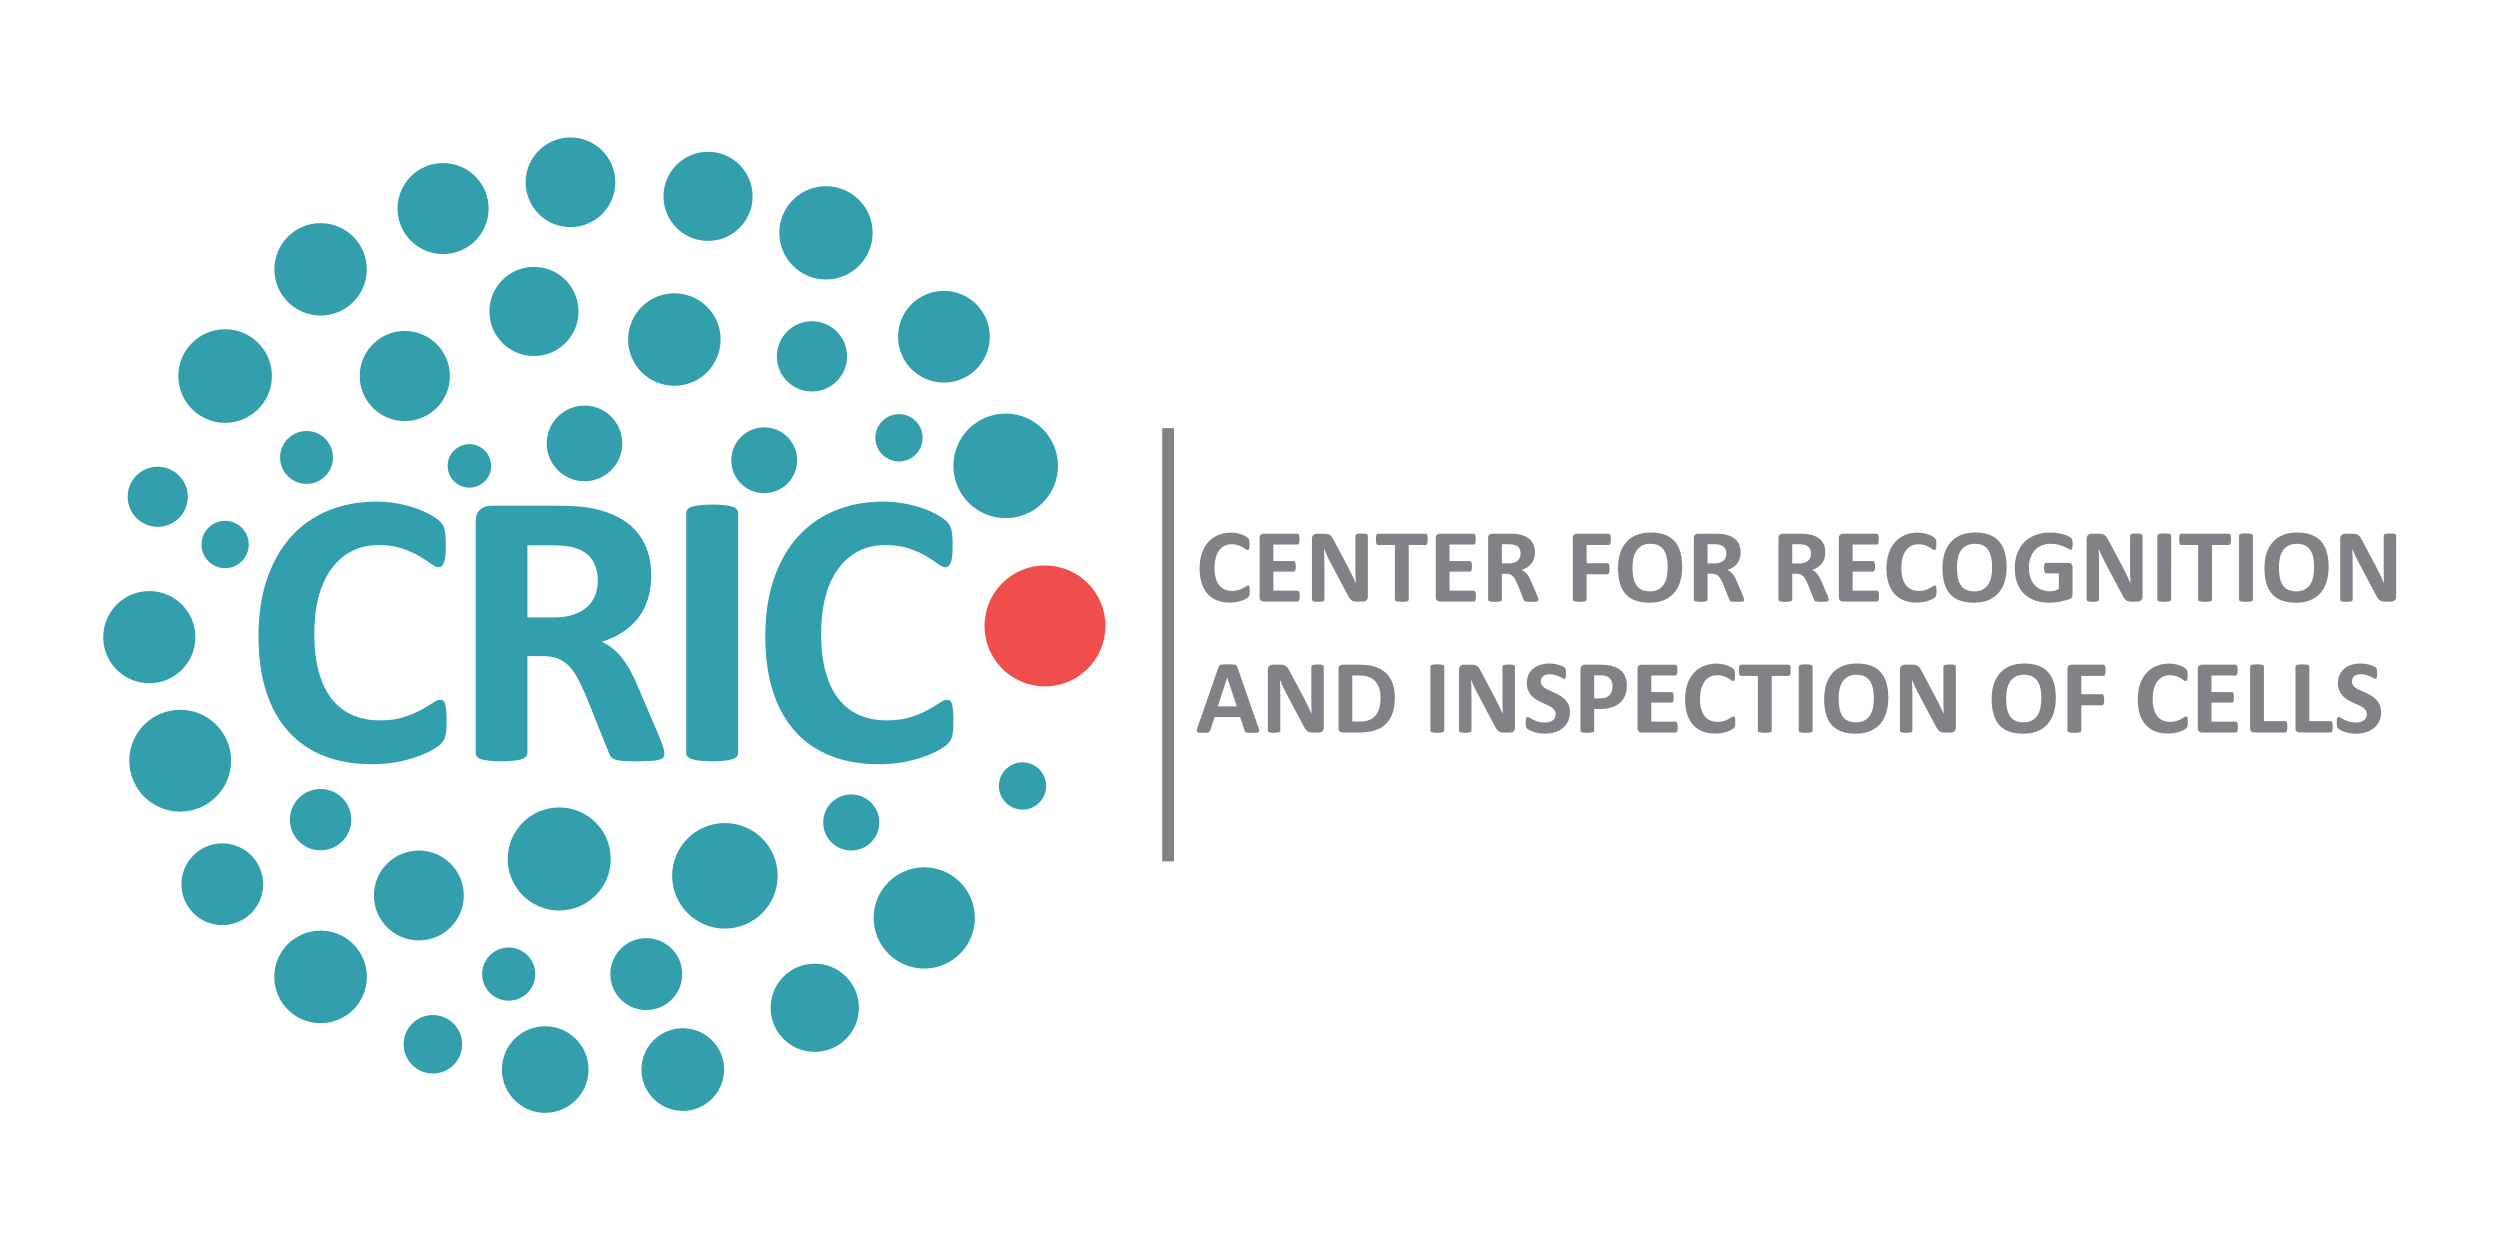 <?xml version="1.0" encoding="UTF-8" standalone="no"?>
<svg
   xmlns:dc="http://purl.org/dc/elements/1.1/"
   xmlns:cc="http://creativecommons.org/ns#"
   xmlns:rdf="http://www.w3.org/1999/02/22-rdf-syntax-ns#"
   xmlns:svg="http://www.w3.org/2000/svg"
   xmlns="http://www.w3.org/2000/svg"
   viewBox="0 0 800 400"
   height="400"
   width="800"
   xml:space="preserve"
   id="svg4766"
   version="1.1"><defs
     id="defs4770" /><g
     transform="matrix(1.333,0,0,-1.333,0,400)"
     id="g4774"><g
       transform="translate(1.301,-158.822)"
       id="g4926"><g
         id="g4776"><path
           d="m 298.707,316.955 c 0,-0.21 -0.004,-0.391 -0.017,-0.537 -0.013,-0.146 -0.034,-0.275 -0.06,-0.378 -0.021,-0.107 -0.056,-0.197 -0.099,-0.275 -0.043,-0.073 -0.107,-0.159 -0.202,-0.253 -0.09,-0.094 -0.27,-0.219 -0.532,-0.369 -0.266,-0.146 -0.588,-0.292 -0.97,-0.429 -0.382,-0.133 -0.816,-0.249 -1.305,-0.339 -0.489,-0.09 -1.022,-0.137 -1.593,-0.137 -1.112,0 -2.117,0.172 -3.014,0.515 -0.897,0.343 -1.662,0.859 -2.288,1.541 -0.631,0.683 -1.112,1.533 -1.447,2.559 -0.335,1.022 -0.502,2.211 -0.502,3.568 0,1.382 0.185,2.61 0.554,3.683 0.369,1.073 0.884,1.975 1.546,2.705 0.661,0.73 1.456,1.279 2.383,1.657 0.923,0.378 1.945,0.567 3.061,0.567 0.451,0 0.884,-0.039 1.305,-0.116 0.421,-0.073 0.807,-0.172 1.163,-0.296 0.356,-0.12 0.674,-0.262 0.962,-0.421 0.283,-0.163 0.485,-0.3 0.597,-0.412 0.112,-0.116 0.189,-0.21 0.232,-0.283 0.043,-0.077 0.077,-0.172 0.099,-0.288 0.026,-0.12 0.047,-0.258 0.06,-0.416 0.013,-0.159 0.017,-0.352 0.017,-0.588 0,-0.249 -0.009,-0.464 -0.026,-0.64 -0.017,-0.176 -0.047,-0.318 -0.086,-0.425 -0.043,-0.107 -0.094,-0.189 -0.15,-0.236 -0.06,-0.052 -0.129,-0.077 -0.202,-0.077 -0.124,0 -0.283,0.073 -0.476,0.219 -0.193,0.146 -0.442,0.309 -0.747,0.489 -0.305,0.18 -0.67,0.344 -1.095,0.489 -0.421,0.146 -0.923,0.219 -1.511,0.219 -0.644,0 -1.219,-0.133 -1.726,-0.395 -0.506,-0.266 -0.936,-0.64 -1.292,-1.129 -0.356,-0.494 -0.627,-1.086 -0.811,-1.782 -0.185,-0.691 -0.275,-1.477 -0.275,-2.348 0,-0.953 0.099,-1.782 0.296,-2.482 0.198,-0.695 0.477,-1.275 0.842,-1.726 0.361,-0.451 0.803,-0.79 1.318,-1.009 0.515,-0.223 1.095,-0.335 1.739,-0.335 0.584,0 1.091,0.069 1.52,0.206 0.425,0.137 0.79,0.292 1.095,0.455 0.309,0.168 0.558,0.318 0.756,0.451 0.197,0.133 0.348,0.202 0.459,0.202 0.082,0 0.15,-0.017 0.198,-0.052 0.052,-0.034 0.094,-0.099 0.129,-0.202 0.03,-0.099 0.056,-0.24 0.073,-0.421 0.017,-0.185 0.026,-0.425 0.026,-0.73 z m 12.012,-1.159 c 0,-0.245 -0.009,-0.447 -0.03,-0.614 -0.021,-0.163 -0.052,-0.296 -0.094,-0.395 -0.043,-0.103 -0.095,-0.176 -0.159,-0.223 -0.06,-0.047 -0.133,-0.069 -0.206,-0.069 h -8.166 c -0.275,0 -0.507,0.082 -0.695,0.245 -0.189,0.163 -0.283,0.429 -0.283,0.798 v 14.193 c 0,0.369 0.094,0.636 0.283,0.799 0.189,0.163 0.421,0.245 0.695,0.245 h 8.127 c 0.073,0 0.142,-0.022 0.202,-0.064 0.056,-0.043 0.107,-0.116 0.15,-0.219 0.038,-0.107 0.073,-0.24 0.094,-0.404 0.022,-0.167 0.03,-0.373 0.03,-0.627 0,-0.236 -0.008,-0.433 -0.03,-0.601 -0.021,-0.163 -0.051,-0.296 -0.094,-0.395 -0.043,-0.103 -0.094,-0.176 -0.15,-0.223 -0.06,-0.047 -0.129,-0.069 -0.202,-0.069 h -5.809 v -3.967 h 4.894 c 0.077,0 0.146,-0.021 0.206,-0.069 0.064,-0.047 0.116,-0.116 0.159,-0.214 0.043,-0.095 0.073,-0.223 0.094,-0.391 0.022,-0.163 0.03,-0.361 0.03,-0.593 0,-0.245 -0.008,-0.446 -0.03,-0.605 -0.021,-0.159 -0.051,-0.288 -0.094,-0.382 -0.043,-0.099 -0.094,-0.168 -0.159,-0.206 -0.06,-0.043 -0.129,-0.064 -0.206,-0.064 h -4.894 v -4.585 h 5.847 c 0.077,0 0.146,-0.022 0.206,-0.069 0.064,-0.047 0.116,-0.12 0.159,-0.223 0.043,-0.099 0.073,-0.232 0.094,-0.395 0.021,-0.168 0.03,-0.369 0.03,-0.614 z m 16.353,-0.142 c 0,-0.193 -0.034,-0.365 -0.099,-0.519 -0.069,-0.15 -0.159,-0.275 -0.275,-0.378 -0.111,-0.099 -0.245,-0.172 -0.399,-0.219 -0.159,-0.047 -0.314,-0.069 -0.472,-0.069 h -1.413 c -0.296,0 -0.55,0.03 -0.764,0.086 -0.21,0.06 -0.408,0.168 -0.588,0.322 -0.185,0.154 -0.356,0.365 -0.524,0.631 -0.167,0.262 -0.356,0.606 -0.567,1.026 l -4.04,7.612 c -0.236,0.455 -0.472,0.945 -0.717,1.468 -0.245,0.524 -0.46,1.035 -0.653,1.528 h -0.026 c 0.034,-0.605 0.06,-1.206 0.077,-1.808 0.017,-0.597 0.026,-1.219 0.026,-1.854 v -8.522 c 0,-0.082 -0.021,-0.159 -0.069,-0.228 -0.047,-0.064 -0.129,-0.12 -0.24,-0.168 -0.112,-0.047 -0.266,-0.081 -0.46,-0.107 -0.193,-0.026 -0.442,-0.039 -0.743,-0.039 -0.296,0 -0.541,0.013 -0.734,0.039 -0.193,0.026 -0.343,0.06 -0.451,0.107 -0.112,0.043 -0.189,0.103 -0.228,0.168 -0.043,0.069 -0.064,0.146 -0.064,0.228 v 14.631 c 0,0.395 0.116,0.691 0.348,0.889 0.228,0.197 0.511,0.296 0.85,0.296 h 1.773 c 0.318,0 0.588,-0.026 0.807,-0.082 0.219,-0.056 0.412,-0.146 0.584,-0.27 0.172,-0.124 0.335,-0.3 0.485,-0.524 0.15,-0.219 0.305,-0.498 0.464,-0.824 l 3.164,-5.955 c 0.185,-0.361 0.365,-0.717 0.545,-1.065 0.18,-0.348 0.356,-0.695 0.52,-1.043 0.167,-0.348 0.331,-0.691 0.489,-1.026 0.163,-0.339 0.318,-0.674 0.468,-1.009 h 0.013 c -0.025,0.588 -0.047,1.202 -0.06,1.837 -0.013,0.64 -0.017,1.25 -0.017,1.829 v 7.642 c 0,0.082 0.026,0.159 0.077,0.228 0.047,0.064 0.133,0.124 0.249,0.176 0.12,0.052 0.275,0.086 0.468,0.107 0.193,0.022 0.442,0.03 0.743,0.03 0.288,0 0.528,-0.009 0.721,-0.03 0.193,-0.021 0.339,-0.056 0.446,-0.107 0.103,-0.052 0.181,-0.112 0.219,-0.176 0.043,-0.069 0.064,-0.142 0.064,-0.228 z m 14.365,13.764 c 0,-0.245 -0.008,-0.451 -0.03,-0.627 -0.022,-0.172 -0.052,-0.309 -0.094,-0.412 -0.043,-0.107 -0.095,-0.185 -0.159,-0.232 -0.06,-0.052 -0.133,-0.077 -0.206,-0.077 h -4.07 v -13.124 c 0,-0.081 -0.025,-0.159 -0.081,-0.227 -0.056,-0.065 -0.146,-0.12 -0.271,-0.163 -0.124,-0.038 -0.296,-0.073 -0.511,-0.099 -0.215,-0.026 -0.481,-0.039 -0.798,-0.039 -0.318,0 -0.584,0.013 -0.798,0.039 -0.215,0.026 -0.386,0.06 -0.511,0.099 -0.125,0.043 -0.215,0.099 -0.271,0.163 -0.056,0.069 -0.082,0.146 -0.082,0.227 v 13.124 h -4.07 c -0.082,0 -0.154,0.026 -0.215,0.077 -0.056,0.047 -0.107,0.124 -0.15,0.232 -0.038,0.103 -0.073,0.24 -0.094,0.412 -0.021,0.176 -0.03,0.382 -0.03,0.627 0,0.249 0.009,0.464 0.03,0.639 0.022,0.176 0.056,0.318 0.094,0.421 0.043,0.107 0.095,0.18 0.15,0.227 0.06,0.047 0.133,0.069 0.215,0.069 h 11.463 c 0.073,0 0.142,-0.022 0.206,-0.069 0.064,-0.047 0.116,-0.12 0.159,-0.227 0.043,-0.103 0.073,-0.245 0.094,-0.421 0.021,-0.176 0.03,-0.391 0.03,-0.639 z m 11.57,-13.622 c 0,-0.245 -0.009,-0.447 -0.03,-0.614 -0.021,-0.163 -0.052,-0.296 -0.094,-0.395 -0.043,-0.103 -0.095,-0.176 -0.159,-0.223 -0.06,-0.047 -0.133,-0.069 -0.206,-0.069 h -8.166 c -0.275,0 -0.507,0.082 -0.695,0.245 -0.189,0.163 -0.283,0.429 -0.283,0.798 v 14.193 c 0,0.369 0.094,0.636 0.283,0.799 0.189,0.163 0.421,0.245 0.695,0.245 h 8.127 c 0.073,0 0.142,-0.022 0.202,-0.064 0.056,-0.043 0.107,-0.116 0.15,-0.219 0.039,-0.107 0.073,-0.24 0.094,-0.404 0.022,-0.167 0.03,-0.373 0.03,-0.627 0,-0.236 -0.009,-0.433 -0.03,-0.601 -0.021,-0.163 -0.051,-0.296 -0.094,-0.395 -0.043,-0.103 -0.094,-0.176 -0.15,-0.223 -0.06,-0.047 -0.129,-0.069 -0.202,-0.069 h -5.809 v -3.967 h 4.894 c 0.077,0 0.146,-0.021 0.206,-0.069 0.064,-0.047 0.116,-0.116 0.159,-0.214 0.043,-0.095 0.073,-0.223 0.094,-0.391 0.022,-0.163 0.03,-0.361 0.03,-0.593 0,-0.245 -0.009,-0.446 -0.03,-0.605 -0.021,-0.159 -0.051,-0.288 -0.094,-0.382 -0.043,-0.099 -0.094,-0.168 -0.159,-0.206 -0.06,-0.043 -0.129,-0.064 -0.206,-0.064 h -4.894 v -4.585 h 5.847 c 0.077,0 0.146,-0.022 0.206,-0.069 0.064,-0.047 0.116,-0.12 0.159,-0.223 0.043,-0.099 0.073,-0.232 0.094,-0.395 0.021,-0.168 0.03,-0.369 0.03,-0.614 z m 15.013,-0.876 c 0,-0.09 -0.017,-0.167 -0.052,-0.232 -0.034,-0.065 -0.112,-0.116 -0.236,-0.159 -0.129,-0.038 -0.309,-0.069 -0.554,-0.086 -0.245,-0.017 -0.575,-0.026 -0.992,-0.026 -0.352,0 -0.631,0.009 -0.842,0.026 -0.21,0.017 -0.378,0.047 -0.498,0.094 -0.12,0.047 -0.206,0.103 -0.258,0.176 -0.047,0.073 -0.09,0.159 -0.124,0.258 l -1.468,3.645 c -0.176,0.412 -0.347,0.781 -0.515,1.099 -0.168,0.322 -0.356,0.588 -0.562,0.803 -0.206,0.215 -0.447,0.374 -0.717,0.485 -0.266,0.107 -0.58,0.163 -0.932,0.163 h -1.035 v -6.221 c 0,-0.081 -0.026,-0.159 -0.082,-0.223 -0.056,-0.069 -0.146,-0.125 -0.271,-0.168 -0.124,-0.038 -0.292,-0.073 -0.502,-0.099 -0.206,-0.026 -0.476,-0.039 -0.798,-0.039 -0.318,0 -0.584,0.013 -0.798,0.039 -0.215,0.026 -0.382,0.06 -0.507,0.099 -0.124,0.043 -0.215,0.099 -0.262,0.163 -0.052,0.069 -0.077,0.146 -0.077,0.227 v 14.786 c 0,0.369 0.094,0.636 0.283,0.799 0.189,0.163 0.421,0.245 0.695,0.245 h 4.216 c 0.425,0 0.781,-0.009 1.056,-0.026 0.275,-0.017 0.528,-0.039 0.756,-0.06 0.652,-0.094 1.241,-0.253 1.764,-0.481 0.524,-0.223 0.97,-0.52 1.335,-0.884 0.365,-0.365 0.644,-0.794 0.837,-1.292 0.193,-0.498 0.288,-1.069 0.288,-1.717 0,-0.541 -0.069,-1.039 -0.206,-1.486 -0.142,-0.451 -0.344,-0.85 -0.614,-1.202 -0.266,-0.352 -0.597,-0.657 -0.992,-0.914 -0.395,-0.262 -0.846,-0.468 -1.348,-0.631 0.245,-0.116 0.472,-0.258 0.687,-0.425 0.215,-0.168 0.416,-0.374 0.606,-0.614 0.189,-0.24 0.369,-0.511 0.537,-0.82 0.167,-0.305 0.331,-0.653 0.489,-1.039 l 1.378,-3.216 c 0.124,-0.318 0.21,-0.55 0.249,-0.7 0.043,-0.146 0.065,-0.262 0.065,-0.348 z m -4.276,11.055 c 0,0.537 -0.12,0.992 -0.365,1.357 -0.245,0.369 -0.644,0.631 -1.198,0.781 -0.168,0.043 -0.356,0.073 -0.571,0.099 -0.215,0.026 -0.511,0.038 -0.889,0.038 h -1.485 V 323.64 h 1.687 c 0.472,0 0.88,0.056 1.232,0.172 0.356,0.112 0.648,0.27 0.884,0.476 0.236,0.202 0.412,0.451 0.528,0.734 0.116,0.283 0.176,0.601 0.176,0.953 z m 21.663,3.443 c 0,-0.253 -0.008,-0.464 -0.03,-0.635 -0.022,-0.172 -0.056,-0.309 -0.103,-0.412 -0.047,-0.099 -0.099,-0.176 -0.155,-0.223 -0.06,-0.052 -0.129,-0.077 -0.202,-0.077 h -5.332 v -4.379 h 5.002 c 0.077,0 0.146,-0.022 0.202,-0.065 0.06,-0.039 0.112,-0.111 0.159,-0.21 0.047,-0.103 0.077,-0.236 0.099,-0.403 0.021,-0.168 0.034,-0.378 0.034,-0.631 0,-0.249 -0.013,-0.459 -0.034,-0.627 -0.022,-0.168 -0.052,-0.305 -0.099,-0.416 -0.047,-0.107 -0.099,-0.184 -0.159,-0.232 -0.056,-0.047 -0.124,-0.069 -0.202,-0.069 h -5.002 v -6.066 c 0,-0.09 -0.026,-0.172 -0.077,-0.24 -0.047,-0.064 -0.137,-0.12 -0.27,-0.168 -0.129,-0.047 -0.3,-0.081 -0.506,-0.107 -0.21,-0.026 -0.481,-0.039 -0.807,-0.039 -0.318,0 -0.584,0.013 -0.799,0.039 -0.215,0.026 -0.386,0.06 -0.511,0.107 -0.124,0.043 -0.215,0.103 -0.27,0.168 -0.056,0.069 -0.082,0.15 -0.082,0.24 v 14.76 c 0,0.369 0.094,0.636 0.283,0.799 0.189,0.163 0.421,0.245 0.7,0.245 h 7.672 c 0.073,0 0.141,-0.022 0.202,-0.069 0.056,-0.047 0.107,-0.12 0.155,-0.227 0.047,-0.103 0.081,-0.245 0.103,-0.421 0.021,-0.176 0.03,-0.391 0.03,-0.639 z m 17.121,-6.595 c 0,-1.348 -0.168,-2.554 -0.502,-3.619 -0.335,-1.065 -0.833,-1.971 -1.498,-2.709 -0.661,-0.743 -1.481,-1.31 -2.456,-1.7 -0.979,-0.391 -2.108,-0.584 -3.392,-0.584 -1.266,0 -2.37,0.168 -3.31,0.498 -0.945,0.331 -1.73,0.833 -2.361,1.516 -0.627,0.678 -1.099,1.541 -1.413,2.589 -0.314,1.048 -0.472,2.288 -0.472,3.723 0,1.313 0.168,2.498 0.502,3.55 0.335,1.052 0.833,1.945 1.498,2.683 0.661,0.739 1.481,1.305 2.456,1.696 0.979,0.395 2.112,0.593 3.404,0.593 1.232,0 2.318,-0.163 3.263,-0.489 0.94,-0.326 1.73,-0.829 2.361,-1.511 0.636,-0.678 1.112,-1.533 1.434,-2.567 0.322,-1.039 0.485,-2.258 0.485,-3.667 z m -3.478,-0.167 c 0,0.854 -0.069,1.631 -0.202,2.331 -0.133,0.7 -0.36,1.301 -0.683,1.799 -0.322,0.498 -0.751,0.884 -1.288,1.159 -0.537,0.27 -1.206,0.408 -2.009,0.408 -0.812,0 -1.49,-0.155 -2.031,-0.46 -0.545,-0.305 -0.988,-0.717 -1.322,-1.228 -0.335,-0.511 -0.571,-1.107 -0.708,-1.79 -0.138,-0.687 -0.206,-1.408 -0.206,-2.172 0,-0.889 0.069,-1.687 0.202,-2.396 0.133,-0.708 0.361,-1.314 0.678,-1.82 0.317,-0.502 0.743,-0.884 1.279,-1.151 0.537,-0.262 1.211,-0.395 2.022,-0.395 0.811,0 1.49,0.15 2.03,0.455 0.545,0.301 0.988,0.713 1.322,1.232 0.335,0.52 0.571,1.125 0.708,1.816 0.137,0.691 0.206,1.429 0.206,2.211 z m 18.349,-7.737 c 0,-0.09 -0.017,-0.167 -0.052,-0.232 -0.034,-0.065 -0.112,-0.116 -0.236,-0.159 -0.129,-0.038 -0.309,-0.069 -0.554,-0.086 -0.245,-0.017 -0.575,-0.026 -0.992,-0.026 -0.352,0 -0.631,0.009 -0.842,0.026 -0.21,0.017 -0.378,0.047 -0.498,0.094 -0.12,0.047 -0.206,0.103 -0.258,0.176 -0.047,0.073 -0.09,0.159 -0.124,0.258 l -1.468,3.645 c -0.176,0.412 -0.347,0.781 -0.515,1.099 -0.168,0.322 -0.356,0.588 -0.562,0.803 -0.206,0.215 -0.447,0.374 -0.717,0.485 -0.266,0.107 -0.58,0.163 -0.932,0.163 h -1.035 v -6.221 c 0,-0.081 -0.026,-0.159 -0.082,-0.223 -0.056,-0.069 -0.146,-0.125 -0.27,-0.168 -0.124,-0.038 -0.292,-0.073 -0.502,-0.099 -0.206,-0.026 -0.476,-0.039 -0.798,-0.039 -0.318,0 -0.584,0.013 -0.798,0.039 -0.215,0.026 -0.382,0.06 -0.507,0.099 -0.124,0.043 -0.215,0.099 -0.262,0.163 -0.052,0.069 -0.077,0.146 -0.077,0.227 v 14.786 c 0,0.369 0.094,0.636 0.283,0.799 0.189,0.163 0.421,0.245 0.695,0.245 h 4.216 c 0.425,0 0.781,-0.009 1.056,-0.026 0.275,-0.017 0.528,-0.039 0.756,-0.06 0.652,-0.094 1.241,-0.253 1.764,-0.481 0.524,-0.223 0.97,-0.52 1.335,-0.884 0.365,-0.365 0.644,-0.794 0.837,-1.292 0.193,-0.498 0.288,-1.069 0.288,-1.717 0,-0.541 -0.069,-1.039 -0.206,-1.486 -0.142,-0.451 -0.344,-0.85 -0.614,-1.202 -0.266,-0.352 -0.597,-0.657 -0.992,-0.914 -0.395,-0.262 -0.846,-0.468 -1.348,-0.631 0.245,-0.116 0.472,-0.258 0.687,-0.425 0.215,-0.168 0.416,-0.374 0.606,-0.614 0.189,-0.24 0.369,-0.511 0.537,-0.82 0.167,-0.305 0.331,-0.653 0.489,-1.039 l 1.378,-3.216 c 0.124,-0.318 0.21,-0.55 0.249,-0.7 0.043,-0.146 0.065,-0.262 0.065,-0.348 z m -4.276,11.055 c 0,0.537 -0.12,0.992 -0.365,1.357 -0.245,0.369 -0.644,0.631 -1.198,0.781 -0.168,0.043 -0.356,0.073 -0.571,0.099 -0.215,0.026 -0.511,0.038 -0.889,0.038 h -1.485 V 323.64 h 1.687 c 0.472,0 0.88,0.056 1.232,0.172 0.356,0.112 0.648,0.27 0.884,0.476 0.236,0.202 0.412,0.451 0.528,0.734 0.116,0.283 0.176,0.601 0.176,0.953 z m 24.6,-11.055 c 0,-0.09 -0.017,-0.167 -0.052,-0.232 -0.034,-0.065 -0.112,-0.116 -0.236,-0.159 -0.129,-0.038 -0.309,-0.069 -0.554,-0.086 -0.245,-0.017 -0.575,-0.026 -0.992,-0.026 -0.352,0 -0.631,0.009 -0.842,0.026 -0.21,0.017 -0.378,0.047 -0.498,0.094 -0.12,0.047 -0.206,0.103 -0.258,0.176 -0.047,0.073 -0.09,0.159 -0.124,0.258 l -1.468,3.645 c -0.176,0.412 -0.347,0.781 -0.515,1.099 -0.168,0.322 -0.356,0.588 -0.562,0.803 -0.206,0.215 -0.447,0.374 -0.717,0.485 -0.266,0.107 -0.58,0.163 -0.932,0.163 h -1.035 v -6.221 c 0,-0.081 -0.026,-0.159 -0.082,-0.223 -0.056,-0.069 -0.146,-0.125 -0.271,-0.168 -0.124,-0.038 -0.292,-0.073 -0.502,-0.099 -0.206,-0.026 -0.476,-0.039 -0.798,-0.039 -0.318,0 -0.584,0.013 -0.798,0.039 -0.215,0.026 -0.382,0.06 -0.507,0.099 -0.124,0.043 -0.215,0.099 -0.262,0.163 -0.052,0.069 -0.077,0.146 -0.077,0.227 v 14.786 c 0,0.369 0.094,0.636 0.283,0.799 0.189,0.163 0.421,0.245 0.695,0.245 h 4.216 c 0.425,0 0.781,-0.009 1.056,-0.026 0.275,-0.017 0.528,-0.039 0.756,-0.06 0.653,-0.094 1.241,-0.253 1.764,-0.481 0.524,-0.223 0.97,-0.52 1.335,-0.884 0.365,-0.365 0.644,-0.794 0.837,-1.292 0.193,-0.498 0.288,-1.069 0.288,-1.717 0,-0.541 -0.069,-1.039 -0.206,-1.486 -0.142,-0.451 -0.344,-0.85 -0.614,-1.202 -0.266,-0.352 -0.597,-0.657 -0.992,-0.914 -0.395,-0.262 -0.846,-0.468 -1.348,-0.631 0.245,-0.116 0.472,-0.258 0.687,-0.425 0.215,-0.168 0.416,-0.374 0.606,-0.614 0.189,-0.24 0.369,-0.511 0.537,-0.82 0.167,-0.305 0.331,-0.653 0.489,-1.039 l 1.378,-3.216 c 0.124,-0.318 0.21,-0.55 0.249,-0.7 0.043,-0.146 0.065,-0.262 0.065,-0.348 z m -4.276,11.055 c 0,0.537 -0.12,0.992 -0.365,1.357 -0.245,0.369 -0.644,0.631 -1.198,0.781 -0.168,0.043 -0.356,0.073 -0.571,0.099 -0.215,0.026 -0.511,0.038 -0.889,0.038 h -1.485 V 323.64 h 1.687 c 0.472,0 0.88,0.056 1.232,0.172 0.356,0.112 0.648,0.27 0.884,0.476 0.236,0.202 0.412,0.451 0.528,0.734 0.116,0.283 0.176,0.601 0.176,0.953 z m 16.332,-10.179 c 0,-0.245 -0.009,-0.447 -0.03,-0.614 -0.021,-0.163 -0.052,-0.296 -0.094,-0.395 -0.043,-0.103 -0.095,-0.176 -0.159,-0.223 -0.06,-0.047 -0.133,-0.069 -0.206,-0.069 h -8.166 c -0.275,0 -0.507,0.082 -0.695,0.245 -0.189,0.163 -0.283,0.429 -0.283,0.798 v 14.193 c 0,0.369 0.094,0.636 0.283,0.799 0.189,0.163 0.421,0.245 0.695,0.245 h 8.127 c 0.073,0 0.142,-0.022 0.202,-0.064 0.056,-0.043 0.107,-0.116 0.15,-0.219 0.039,-0.107 0.073,-0.24 0.094,-0.404 0.022,-0.167 0.03,-0.373 0.03,-0.627 0,-0.236 -0.009,-0.433 -0.03,-0.601 -0.021,-0.163 -0.052,-0.296 -0.094,-0.395 -0.043,-0.103 -0.094,-0.176 -0.15,-0.223 -0.06,-0.047 -0.129,-0.069 -0.202,-0.069 h -5.809 v -3.967 h 4.894 c 0.077,0 0.146,-0.021 0.206,-0.069 0.064,-0.047 0.116,-0.116 0.159,-0.214 0.043,-0.095 0.073,-0.223 0.094,-0.391 0.022,-0.163 0.03,-0.361 0.03,-0.593 0,-0.245 -0.009,-0.446 -0.03,-0.605 -0.021,-0.159 -0.051,-0.288 -0.094,-0.382 -0.043,-0.099 -0.094,-0.168 -0.159,-0.206 -0.06,-0.043 -0.129,-0.064 -0.206,-0.064 h -4.894 v -4.585 h 5.847 c 0.077,0 0.146,-0.022 0.206,-0.069 0.064,-0.047 0.116,-0.12 0.159,-0.223 0.043,-0.099 0.073,-0.232 0.094,-0.395 0.021,-0.168 0.03,-0.369 0.03,-0.614 z m 13.811,1.159 c 0,-0.21 -0.004,-0.391 -0.017,-0.537 -0.013,-0.146 -0.034,-0.275 -0.06,-0.378 -0.021,-0.107 -0.056,-0.197 -0.099,-0.275 -0.043,-0.073 -0.107,-0.159 -0.202,-0.253 -0.09,-0.094 -0.271,-0.219 -0.532,-0.369 -0.266,-0.146 -0.588,-0.292 -0.97,-0.429 -0.382,-0.133 -0.816,-0.249 -1.305,-0.339 -0.489,-0.09 -1.022,-0.137 -1.593,-0.137 -1.112,0 -2.117,0.172 -3.014,0.515 -0.897,0.343 -1.662,0.859 -2.288,1.541 -0.631,0.683 -1.112,1.533 -1.447,2.559 -0.335,1.022 -0.502,2.211 -0.502,3.568 0,1.382 0.185,2.61 0.554,3.683 0.369,1.073 0.884,1.975 1.546,2.705 0.661,0.73 1.456,1.279 2.383,1.657 0.923,0.378 1.945,0.567 3.061,0.567 0.451,0 0.884,-0.039 1.305,-0.116 0.421,-0.073 0.807,-0.172 1.163,-0.296 0.356,-0.12 0.674,-0.262 0.962,-0.421 0.283,-0.163 0.485,-0.3 0.597,-0.412 0.112,-0.116 0.189,-0.21 0.232,-0.283 0.043,-0.077 0.077,-0.172 0.099,-0.288 0.026,-0.12 0.047,-0.258 0.06,-0.416 0.013,-0.159 0.017,-0.352 0.017,-0.588 0,-0.249 -0.008,-0.464 -0.026,-0.64 -0.017,-0.176 -0.047,-0.318 -0.086,-0.425 -0.043,-0.107 -0.094,-0.189 -0.15,-0.236 -0.06,-0.052 -0.129,-0.077 -0.202,-0.077 -0.124,0 -0.283,0.073 -0.476,0.219 -0.193,0.146 -0.442,0.309 -0.747,0.489 -0.305,0.18 -0.67,0.344 -1.095,0.489 -0.421,0.146 -0.923,0.219 -1.511,0.219 -0.644,0 -1.219,-0.133 -1.726,-0.395 -0.506,-0.266 -0.936,-0.64 -1.292,-1.129 -0.356,-0.494 -0.627,-1.086 -0.811,-1.782 -0.185,-0.691 -0.275,-1.477 -0.275,-2.348 0,-0.953 0.099,-1.782 0.296,-2.482 0.198,-0.695 0.477,-1.275 0.842,-1.726 0.361,-0.451 0.803,-0.79 1.318,-1.009 0.515,-0.223 1.095,-0.335 1.739,-0.335 0.584,0 1.091,0.069 1.52,0.206 0.425,0.137 0.79,0.292 1.095,0.455 0.309,0.168 0.558,0.318 0.756,0.451 0.197,0.133 0.348,0.202 0.459,0.202 0.082,0 0.15,-0.017 0.198,-0.052 0.052,-0.034 0.094,-0.099 0.129,-0.202 0.03,-0.099 0.056,-0.24 0.073,-0.421 0.017,-0.185 0.026,-0.425 0.026,-0.73 z m 16.821,5.869 c 0,-1.348 -0.168,-2.554 -0.502,-3.619 -0.335,-1.065 -0.833,-1.971 -1.498,-2.709 -0.661,-0.743 -1.481,-1.31 -2.456,-1.7 -0.979,-0.391 -2.108,-0.584 -3.392,-0.584 -1.266,0 -2.37,0.168 -3.31,0.498 -0.945,0.331 -1.73,0.833 -2.361,1.516 -0.627,0.678 -1.099,1.541 -1.413,2.589 -0.314,1.048 -0.472,2.288 -0.472,3.723 0,1.313 0.168,2.498 0.502,3.55 0.335,1.052 0.833,1.945 1.498,2.683 0.661,0.739 1.481,1.305 2.456,1.696 0.979,0.395 2.112,0.593 3.404,0.593 1.232,0 2.318,-0.163 3.263,-0.489 0.94,-0.326 1.73,-0.829 2.361,-1.511 0.636,-0.678 1.112,-1.533 1.434,-2.567 0.322,-1.039 0.485,-2.258 0.485,-3.667 z m -3.478,-0.167 c 0,0.854 -0.069,1.631 -0.202,2.331 -0.133,0.7 -0.36,1.301 -0.683,1.799 -0.322,0.498 -0.751,0.884 -1.288,1.159 -0.537,0.27 -1.206,0.408 -2.009,0.408 -0.812,0 -1.49,-0.155 -2.031,-0.46 -0.545,-0.305 -0.988,-0.717 -1.322,-1.228 -0.335,-0.511 -0.571,-1.107 -0.708,-1.79 -0.138,-0.687 -0.206,-1.408 -0.206,-2.172 0,-0.889 0.069,-1.687 0.202,-2.396 0.133,-0.708 0.361,-1.314 0.678,-1.82 0.317,-0.502 0.743,-0.884 1.279,-1.151 0.537,-0.262 1.211,-0.395 2.022,-0.395 0.811,0 1.49,0.15 2.03,0.455 0.545,0.301 0.988,0.713 1.322,1.232 0.335,0.52 0.571,1.125 0.708,1.816 0.138,0.691 0.206,1.429 0.206,2.211"
           style="fill:#808285;fill-opacity:1;fill-rule:nonzero;stroke:none"
           id="path4778" /><path
           d="m 496.264,328.242 c 0,-0.24 -0.008,-0.451 -0.03,-0.627 -0.021,-0.176 -0.052,-0.318 -0.09,-0.421 -0.039,-0.107 -0.082,-0.18 -0.138,-0.219 -0.056,-0.043 -0.12,-0.064 -0.193,-0.064 -0.112,0 -0.288,0.077 -0.528,0.227 -0.245,0.15 -0.567,0.318 -0.97,0.494 -0.404,0.176 -0.88,0.344 -1.438,0.494 -0.558,0.15 -1.206,0.228 -1.945,0.228 -0.785,0 -1.498,-0.138 -2.134,-0.408 -0.64,-0.275 -1.185,-0.661 -1.636,-1.159 -0.451,-0.502 -0.798,-1.099 -1.043,-1.803 -0.245,-0.7 -0.365,-1.472 -0.365,-2.322 0,-0.932 0.124,-1.752 0.369,-2.464 0.249,-0.708 0.597,-1.301 1.039,-1.782 0.447,-0.476 0.983,-0.837 1.606,-1.082 0.627,-0.245 1.318,-0.365 2.069,-0.365 0.369,0 0.734,0.043 1.095,0.124 0.365,0.086 0.7,0.215 1.009,0.382 v 3.795 h -3.078 c -0.15,0 -0.266,0.094 -0.352,0.283 -0.082,0.189 -0.124,0.507 -0.124,0.962 0,0.232 0.008,0.429 0.03,0.588 0.022,0.159 0.056,0.287 0.094,0.382 0.043,0.099 0.094,0.167 0.15,0.215 0.06,0.047 0.129,0.069 0.202,0.069 h 5.495 c 0.133,0 0.253,-0.021 0.356,-0.069 0.107,-0.047 0.198,-0.116 0.279,-0.21 0.077,-0.09 0.141,-0.202 0.18,-0.331 0.043,-0.133 0.064,-0.283 0.064,-0.451 v -6.491 c 0,-0.253 -0.043,-0.472 -0.133,-0.661 -0.086,-0.189 -0.266,-0.339 -0.541,-0.447 -0.27,-0.112 -0.61,-0.223 -1.013,-0.344 -0.404,-0.116 -0.82,-0.219 -1.254,-0.3 -0.429,-0.086 -0.867,-0.15 -1.309,-0.189 -0.438,-0.043 -0.88,-0.065 -1.327,-0.065 -1.301,0 -2.464,0.189 -3.494,0.562 -1.026,0.374 -1.898,0.914 -2.611,1.623 -0.713,0.708 -1.258,1.571 -1.636,2.593 -0.378,1.022 -0.567,2.177 -0.567,3.469 0,1.335 0.202,2.533 0.606,3.594 0.399,1.065 0.97,1.966 1.709,2.709 0.738,0.743 1.627,1.31 2.675,1.704 1.043,0.395 2.207,0.593 3.486,0.593 0.708,0 1.348,-0.047 1.928,-0.146 0.575,-0.099 1.082,-0.215 1.515,-0.356 0.429,-0.137 0.79,-0.287 1.073,-0.447 0.287,-0.163 0.485,-0.3 0.597,-0.421 0.116,-0.116 0.198,-0.283 0.245,-0.498 0.052,-0.21 0.077,-0.528 0.077,-0.949 z m 16.773,-12.588 c 0,-0.193 -0.034,-0.365 -0.099,-0.519 -0.069,-0.15 -0.159,-0.275 -0.275,-0.378 -0.111,-0.099 -0.245,-0.172 -0.399,-0.219 -0.159,-0.047 -0.314,-0.069 -0.472,-0.069 h -1.413 c -0.296,0 -0.55,0.03 -0.764,0.086 -0.21,0.06 -0.408,0.168 -0.588,0.322 -0.184,0.154 -0.356,0.365 -0.524,0.631 -0.167,0.262 -0.356,0.606 -0.567,1.026 l -4.04,7.612 c -0.236,0.455 -0.472,0.945 -0.717,1.468 -0.245,0.524 -0.46,1.035 -0.652,1.528 h -0.026 c 0.034,-0.605 0.06,-1.206 0.077,-1.808 0.017,-0.597 0.026,-1.219 0.026,-1.854 v -8.522 c 0,-0.082 -0.022,-0.159 -0.069,-0.228 -0.047,-0.064 -0.129,-0.12 -0.24,-0.168 -0.112,-0.047 -0.266,-0.081 -0.46,-0.107 -0.193,-0.026 -0.442,-0.039 -0.743,-0.039 -0.296,0 -0.541,0.013 -0.734,0.039 -0.193,0.026 -0.343,0.06 -0.451,0.107 -0.112,0.043 -0.189,0.103 -0.228,0.168 -0.043,0.069 -0.064,0.146 -0.064,0.228 v 14.631 c 0,0.395 0.116,0.691 0.348,0.889 0.228,0.197 0.511,0.296 0.85,0.296 h 1.773 c 0.318,0 0.588,-0.026 0.807,-0.082 0.219,-0.056 0.412,-0.146 0.584,-0.27 0.172,-0.124 0.335,-0.3 0.485,-0.524 0.15,-0.219 0.305,-0.498 0.464,-0.824 l 3.164,-5.955 c 0.185,-0.361 0.365,-0.717 0.545,-1.065 0.18,-0.348 0.356,-0.695 0.52,-1.043 0.167,-0.348 0.331,-0.691 0.489,-1.026 0.163,-0.339 0.318,-0.674 0.468,-1.009 h 0.013 c -0.025,0.588 -0.047,1.202 -0.06,1.837 -0.013,0.64 -0.017,1.25 -0.017,1.829 v 7.642 c 0,0.082 0.026,0.159 0.077,0.228 0.047,0.064 0.133,0.124 0.249,0.176 0.12,0.052 0.275,0.086 0.468,0.107 0.193,0.022 0.442,0.03 0.743,0.03 0.288,0 0.528,-0.009 0.721,-0.03 0.193,-0.021 0.339,-0.056 0.447,-0.107 0.103,-0.052 0.18,-0.112 0.219,-0.176 0.043,-0.069 0.064,-0.142 0.064,-0.228 z m 6.869,-0.708 c 0,-0.081 -0.026,-0.159 -0.082,-0.227 -0.056,-0.065 -0.146,-0.12 -0.27,-0.163 -0.124,-0.038 -0.296,-0.073 -0.502,-0.099 -0.21,-0.026 -0.481,-0.039 -0.807,-0.039 -0.318,0 -0.584,0.013 -0.799,0.039 -0.214,0.026 -0.386,0.06 -0.511,0.099 -0.124,0.043 -0.214,0.099 -0.27,0.163 -0.056,0.069 -0.082,0.146 -0.082,0.227 v 15.378 c 0,0.082 0.026,0.159 0.082,0.228 0.056,0.064 0.146,0.12 0.279,0.163 0.129,0.043 0.296,0.073 0.507,0.099 0.21,0.026 0.476,0.039 0.794,0.039 0.326,0 0.597,-0.013 0.807,-0.039 0.206,-0.026 0.378,-0.056 0.502,-0.099 0.124,-0.043 0.215,-0.099 0.27,-0.163 0.056,-0.069 0.082,-0.146 0.082,-0.228 z m 14.365,14.473 c 0,-0.245 -0.008,-0.451 -0.03,-0.627 -0.021,-0.172 -0.052,-0.309 -0.094,-0.412 -0.043,-0.107 -0.095,-0.185 -0.159,-0.232 -0.06,-0.052 -0.133,-0.077 -0.206,-0.077 h -4.07 v -13.124 c 0,-0.081 -0.025,-0.159 -0.081,-0.227 -0.056,-0.065 -0.146,-0.12 -0.271,-0.163 -0.124,-0.038 -0.296,-0.073 -0.511,-0.099 -0.215,-0.026 -0.481,-0.039 -0.798,-0.039 -0.318,0 -0.584,0.013 -0.799,0.039 -0.215,0.026 -0.386,0.06 -0.511,0.099 -0.125,0.043 -0.215,0.099 -0.27,0.163 -0.056,0.069 -0.082,0.146 -0.082,0.227 v 13.124 h -4.07 c -0.082,0 -0.154,0.026 -0.215,0.077 -0.056,0.047 -0.107,0.124 -0.15,0.232 -0.039,0.103 -0.073,0.24 -0.094,0.412 -0.021,0.176 -0.03,0.382 -0.03,0.627 0,0.249 0.009,0.464 0.03,0.639 0.021,0.176 0.056,0.318 0.094,0.421 0.043,0.107 0.095,0.18 0.15,0.227 0.06,0.047 0.133,0.069 0.215,0.069 h 11.463 c 0.073,0 0.142,-0.022 0.206,-0.069 0.064,-0.047 0.116,-0.12 0.159,-0.227 0.043,-0.103 0.073,-0.245 0.094,-0.421 0.022,-0.176 0.03,-0.391 0.03,-0.639 z m 5.259,-14.473 c 0,-0.081 -0.026,-0.159 -0.082,-0.227 -0.056,-0.065 -0.146,-0.12 -0.27,-0.163 -0.124,-0.038 -0.296,-0.073 -0.502,-0.099 -0.21,-0.026 -0.481,-0.039 -0.807,-0.039 -0.318,0 -0.584,0.013 -0.799,0.039 -0.215,0.026 -0.386,0.06 -0.511,0.099 -0.124,0.043 -0.215,0.099 -0.27,0.163 -0.056,0.069 -0.082,0.146 -0.082,0.227 v 15.378 c 0,0.082 0.026,0.159 0.082,0.228 0.056,0.064 0.146,0.12 0.279,0.163 0.129,0.043 0.296,0.073 0.507,0.099 0.21,0.026 0.476,0.039 0.794,0.039 0.326,0 0.597,-0.013 0.807,-0.039 0.206,-0.026 0.378,-0.056 0.502,-0.099 0.124,-0.043 0.215,-0.099 0.27,-0.163 0.056,-0.069 0.082,-0.146 0.082,-0.228 z m 18.177,7.878 c 0,-1.348 -0.168,-2.554 -0.502,-3.619 -0.335,-1.065 -0.833,-1.971 -1.498,-2.709 -0.661,-0.743 -1.481,-1.31 -2.456,-1.7 -0.979,-0.391 -2.108,-0.584 -3.392,-0.584 -1.266,0 -2.37,0.168 -3.31,0.498 -0.945,0.331 -1.73,0.833 -2.361,1.516 -0.627,0.678 -1.099,1.541 -1.413,2.589 -0.314,1.048 -0.472,2.288 -0.472,3.723 0,1.313 0.168,2.498 0.502,3.55 0.335,1.052 0.833,1.945 1.498,2.683 0.661,0.739 1.481,1.305 2.456,1.696 0.979,0.395 2.112,0.593 3.405,0.593 1.232,0 2.318,-0.163 3.263,-0.489 0.94,-0.326 1.73,-0.829 2.361,-1.511 0.635,-0.678 1.112,-1.533 1.434,-2.567 0.322,-1.039 0.485,-2.258 0.485,-3.667 z m -3.478,-0.167 c 0,0.854 -0.069,1.631 -0.202,2.331 -0.133,0.7 -0.361,1.301 -0.683,1.799 -0.322,0.498 -0.751,0.884 -1.288,1.159 -0.537,0.27 -1.206,0.408 -2.009,0.408 -0.812,0 -1.49,-0.155 -2.031,-0.46 -0.545,-0.305 -0.988,-0.717 -1.322,-1.228 -0.335,-0.511 -0.571,-1.107 -0.708,-1.79 -0.138,-0.687 -0.206,-1.408 -0.206,-2.172 0,-0.889 0.069,-1.687 0.202,-2.396 0.133,-0.708 0.36,-1.314 0.678,-1.82 0.318,-0.502 0.743,-0.884 1.279,-1.151 0.537,-0.262 1.211,-0.395 2.022,-0.395 0.811,0 1.49,0.15 2.03,0.455 0.545,0.301 0.988,0.713 1.322,1.232 0.335,0.52 0.571,1.125 0.708,1.816 0.138,0.691 0.206,1.429 0.206,2.211 z m 19.689,-7.002 c 0,-0.193 -0.034,-0.365 -0.099,-0.519 -0.069,-0.15 -0.159,-0.275 -0.275,-0.378 -0.111,-0.099 -0.245,-0.172 -0.399,-0.219 -0.159,-0.047 -0.314,-0.069 -0.472,-0.069 h -1.413 c -0.296,0 -0.55,0.03 -0.764,0.086 -0.21,0.06 -0.408,0.168 -0.588,0.322 -0.184,0.154 -0.356,0.365 -0.524,0.631 -0.167,0.262 -0.356,0.606 -0.567,1.026 l -4.04,7.612 c -0.236,0.455 -0.472,0.945 -0.717,1.468 -0.245,0.524 -0.46,1.035 -0.652,1.528 h -0.026 c 0.034,-0.605 0.06,-1.206 0.077,-1.808 0.017,-0.597 0.026,-1.219 0.026,-1.854 v -8.522 c 0,-0.082 -0.021,-0.159 -0.069,-0.228 -0.047,-0.064 -0.129,-0.12 -0.24,-0.168 -0.112,-0.047 -0.266,-0.081 -0.46,-0.107 -0.193,-0.026 -0.442,-0.039 -0.743,-0.039 -0.296,0 -0.541,0.013 -0.734,0.039 -0.193,0.026 -0.343,0.06 -0.451,0.107 -0.112,0.043 -0.189,0.103 -0.228,0.168 -0.043,0.069 -0.064,0.146 -0.064,0.228 v 14.631 c 0,0.395 0.116,0.691 0.348,0.889 0.228,0.197 0.511,0.296 0.85,0.296 h 1.773 c 0.318,0 0.588,-0.026 0.807,-0.082 0.219,-0.056 0.412,-0.146 0.584,-0.27 0.172,-0.124 0.335,-0.3 0.485,-0.524 0.15,-0.219 0.305,-0.498 0.464,-0.824 l 3.164,-5.955 c 0.185,-0.361 0.365,-0.717 0.545,-1.065 0.18,-0.348 0.356,-0.695 0.52,-1.043 0.167,-0.348 0.331,-0.691 0.489,-1.026 0.163,-0.339 0.318,-0.674 0.468,-1.009 h 0.013 c -0.025,0.588 -0.047,1.202 -0.06,1.837 -0.013,0.64 -0.017,1.25 -0.017,1.829 v 7.642 c 0,0.082 0.026,0.159 0.077,0.228 0.047,0.064 0.133,0.124 0.249,0.176 0.12,0.052 0.275,0.086 0.468,0.107 0.193,0.022 0.442,0.03 0.743,0.03 0.288,0 0.528,-0.009 0.721,-0.03 0.193,-0.021 0.339,-0.056 0.446,-0.107 0.103,-0.052 0.181,-0.112 0.219,-0.176 0.043,-0.069 0.064,-0.142 0.064,-0.228 z M 300.781,284.284 c 0.099,-0.3 0.163,-0.541 0.189,-0.717 0.026,-0.176 -0.009,-0.309 -0.099,-0.399 -0.094,-0.086 -0.258,-0.142 -0.494,-0.163 -0.232,-0.021 -0.558,-0.03 -0.966,-0.03 -0.429,0 -0.764,0.005 -1,0.017 -0.24,0.013 -0.421,0.039 -0.55,0.077 -0.124,0.039 -0.21,0.09 -0.262,0.159 -0.052,0.064 -0.094,0.154 -0.124,0.262 l -1.069,3.271 h -6.139 l -1.026,-3.181 c -0.034,-0.12 -0.077,-0.219 -0.133,-0.296 -0.051,-0.082 -0.141,-0.142 -0.262,-0.189 -0.12,-0.047 -0.292,-0.077 -0.515,-0.094 -0.223,-0.017 -0.515,-0.026 -0.876,-0.026 -0.386,0 -0.687,0.013 -0.906,0.039 -0.219,0.026 -0.369,0.086 -0.451,0.18 -0.086,0.099 -0.116,0.236 -0.09,0.412 0.026,0.176 0.09,0.408 0.189,0.704 l 5.014,14.447 c 0.047,0.142 0.107,0.258 0.176,0.344 0.064,0.09 0.172,0.154 0.318,0.202 0.15,0.047 0.352,0.077 0.614,0.09 0.258,0.013 0.601,0.017 1.03,0.017 0.494,0 0.889,-0.004 1.181,-0.017 0.296,-0.013 0.524,-0.043 0.687,-0.09 0.163,-0.047 0.279,-0.116 0.352,-0.206 0.069,-0.094 0.133,-0.219 0.18,-0.378 z m -7.47,11.952 h -0.013 l -2.267,-6.925 h 4.568 z m 23.17,-12.025 c 0,-0.193 -0.034,-0.365 -0.099,-0.519 -0.069,-0.15 -0.159,-0.275 -0.275,-0.378 -0.111,-0.099 -0.245,-0.172 -0.399,-0.219 -0.159,-0.047 -0.314,-0.069 -0.472,-0.069 h -1.413 c -0.296,0 -0.55,0.03 -0.764,0.086 -0.21,0.06 -0.408,0.168 -0.588,0.322 -0.184,0.154 -0.356,0.365 -0.524,0.631 -0.167,0.262 -0.356,0.606 -0.567,1.026 l -4.04,7.612 c -0.236,0.455 -0.472,0.945 -0.717,1.468 -0.245,0.524 -0.46,1.035 -0.652,1.528 h -0.026 c 0.034,-0.605 0.06,-1.206 0.077,-1.808 0.017,-0.597 0.026,-1.219 0.026,-1.854 v -8.522 c 0,-0.082 -0.022,-0.159 -0.069,-0.228 -0.047,-0.064 -0.129,-0.12 -0.24,-0.168 -0.112,-0.047 -0.266,-0.081 -0.46,-0.107 -0.193,-0.026 -0.442,-0.039 -0.743,-0.039 -0.296,0 -0.541,0.013 -0.734,0.039 -0.193,0.026 -0.343,0.06 -0.451,0.107 -0.112,0.043 -0.189,0.103 -0.228,0.168 -0.043,0.069 -0.064,0.146 -0.064,0.228 v 14.631 c 0,0.395 0.116,0.691 0.348,0.889 0.228,0.197 0.511,0.296 0.85,0.296 h 1.773 c 0.318,0 0.588,-0.026 0.807,-0.082 0.219,-0.056 0.412,-0.146 0.584,-0.27 0.172,-0.124 0.335,-0.3 0.485,-0.524 0.15,-0.219 0.305,-0.498 0.464,-0.824 l 3.164,-5.955 c 0.185,-0.361 0.365,-0.717 0.545,-1.065 0.18,-0.348 0.356,-0.695 0.52,-1.043 0.167,-0.348 0.331,-0.691 0.489,-1.026 0.163,-0.339 0.318,-0.674 0.468,-1.009 h 0.013 c -0.025,0.588 -0.047,1.202 -0.06,1.837 -0.013,0.64 -0.017,1.25 -0.017,1.829 v 7.642 c 0,0.082 0.026,0.159 0.077,0.228 0.047,0.064 0.133,0.124 0.249,0.176 0.12,0.052 0.275,0.086 0.468,0.107 0.193,0.022 0.442,0.03 0.743,0.03 0.288,0 0.528,-0.008 0.721,-0.03 0.193,-0.021 0.339,-0.056 0.446,-0.107 0.103,-0.052 0.181,-0.112 0.219,-0.176 0.043,-0.069 0.064,-0.142 0.064,-0.228 z m 17.07,7.221 c 0,-1.494 -0.193,-2.769 -0.584,-3.834 -0.391,-1.06 -0.949,-1.923 -1.679,-2.597 -0.73,-0.67 -1.619,-1.163 -2.662,-1.477 -1.043,-0.314 -2.288,-0.472 -3.731,-0.472 h -3.885 c -0.279,0 -0.511,0.082 -0.7,0.245 -0.189,0.163 -0.283,0.429 -0.283,0.798 v 14.193 c 0,0.369 0.094,0.636 0.283,0.798 0.189,0.163 0.421,0.245 0.7,0.245 h 4.173 c 1.451,0 2.683,-0.172 3.692,-0.511 1.013,-0.339 1.863,-0.841 2.555,-1.507 0.691,-0.67 1.219,-1.494 1.58,-2.473 0.361,-0.983 0.541,-2.117 0.541,-3.409 z m -3.426,-0.116 c 0,0.773 -0.09,1.485 -0.27,2.151 -0.18,0.661 -0.468,1.232 -0.867,1.717 -0.399,0.485 -0.91,0.867 -1.533,1.138 -0.627,0.27 -1.443,0.408 -2.46,0.408 h -1.67 v -11.051 h 1.722 c 0.906,0 1.67,0.116 2.288,0.352 0.618,0.232 1.137,0.588 1.554,1.06 0.412,0.472 0.721,1.06 0.927,1.764 0.206,0.704 0.309,1.524 0.309,2.46 z m 15.284,-7.814 c 0,-0.081 -0.026,-0.159 -0.082,-0.227 -0.056,-0.065 -0.146,-0.12 -0.27,-0.163 -0.124,-0.038 -0.296,-0.073 -0.502,-0.099 -0.21,-0.026 -0.481,-0.039 -0.807,-0.039 -0.318,0 -0.584,0.013 -0.799,0.039 -0.215,0.026 -0.386,0.06 -0.511,0.099 -0.124,0.043 -0.215,0.099 -0.271,0.163 -0.056,0.069 -0.082,0.146 -0.082,0.227 v 15.378 c 0,0.082 0.026,0.159 0.082,0.228 0.056,0.064 0.146,0.12 0.279,0.163 0.129,0.043 0.296,0.073 0.507,0.099 0.21,0.026 0.476,0.039 0.794,0.039 0.326,0 0.597,-0.013 0.807,-0.039 0.206,-0.026 0.378,-0.056 0.502,-0.099 0.124,-0.043 0.215,-0.099 0.27,-0.163 0.056,-0.069 0.082,-0.146 0.082,-0.228 z m 16.967,0.708 c 0,-0.193 -0.034,-0.365 -0.099,-0.519 -0.069,-0.15 -0.159,-0.275 -0.275,-0.378 -0.111,-0.099 -0.245,-0.172 -0.399,-0.219 -0.159,-0.047 -0.314,-0.069 -0.472,-0.069 h -1.413 c -0.296,0 -0.55,0.03 -0.764,0.086 -0.21,0.06 -0.408,0.168 -0.588,0.322 -0.184,0.154 -0.356,0.365 -0.524,0.631 -0.167,0.262 -0.356,0.606 -0.567,1.026 l -4.04,7.612 c -0.236,0.455 -0.472,0.945 -0.717,1.468 -0.245,0.524 -0.46,1.035 -0.652,1.528 h -0.026 c 0.034,-0.605 0.06,-1.206 0.077,-1.808 0.017,-0.597 0.026,-1.219 0.026,-1.854 v -8.522 c 0,-0.082 -0.022,-0.159 -0.069,-0.228 -0.047,-0.064 -0.129,-0.12 -0.24,-0.168 -0.112,-0.047 -0.266,-0.081 -0.46,-0.107 -0.193,-0.026 -0.442,-0.039 -0.743,-0.039 -0.296,0 -0.541,0.013 -0.734,0.039 -0.193,0.026 -0.343,0.06 -0.451,0.107 -0.112,0.043 -0.189,0.103 -0.228,0.168 -0.043,0.069 -0.064,0.146 -0.064,0.228 v 14.631 c 0,0.395 0.116,0.691 0.348,0.889 0.228,0.197 0.511,0.296 0.85,0.296 h 1.773 c 0.318,0 0.588,-0.026 0.807,-0.082 0.219,-0.056 0.412,-0.146 0.584,-0.27 0.172,-0.124 0.335,-0.3 0.485,-0.524 0.15,-0.219 0.305,-0.498 0.464,-0.824 l 3.164,-5.955 c 0.185,-0.361 0.365,-0.717 0.545,-1.065 0.18,-0.348 0.356,-0.695 0.52,-1.043 0.167,-0.348 0.331,-0.691 0.489,-1.026 0.163,-0.339 0.318,-0.674 0.468,-1.009 h 0.013 c -0.025,0.588 -0.047,1.202 -0.06,1.837 -0.013,0.64 -0.017,1.25 -0.017,1.829 v 7.642 c 0,0.082 0.026,0.159 0.077,0.228 0.047,0.064 0.133,0.124 0.249,0.176 0.12,0.052 0.275,0.086 0.468,0.107 0.193,0.022 0.442,0.03 0.743,0.03 0.288,0 0.528,-0.008 0.721,-0.03 0.193,-0.021 0.339,-0.056 0.447,-0.107 0.103,-0.052 0.18,-0.112 0.219,-0.176 0.043,-0.069 0.064,-0.142 0.064,-0.228 z m 13.206,3.727 c 0,-0.859 -0.159,-1.606 -0.477,-2.254 -0.322,-0.644 -0.751,-1.181 -1.296,-1.614 -0.55,-0.429 -1.185,-0.755 -1.915,-0.975 -0.73,-0.219 -1.511,-0.326 -2.344,-0.326 -0.562,0 -1.082,0.047 -1.567,0.142 -0.481,0.094 -0.906,0.206 -1.275,0.339 -0.369,0.129 -0.678,0.266 -0.927,0.412 -0.249,0.146 -0.425,0.275 -0.537,0.382 -0.107,0.111 -0.184,0.27 -0.232,0.476 -0.047,0.206 -0.069,0.498 -0.069,0.884 0,0.262 0.009,0.476 0.026,0.652 0.017,0.176 0.043,0.318 0.082,0.429 0.039,0.107 0.09,0.185 0.15,0.232 0.064,0.047 0.137,0.069 0.223,0.069 0.116,0 0.283,-0.069 0.498,-0.211 0.215,-0.137 0.489,-0.292 0.824,-0.459 0.335,-0.168 0.738,-0.322 1.206,-0.46 0.464,-0.141 1.005,-0.21 1.619,-0.21 0.404,0 0.764,0.047 1.082,0.142 0.322,0.099 0.592,0.232 0.816,0.408 0.223,0.176 0.391,0.391 0.511,0.648 0.116,0.258 0.176,0.545 0.176,0.863 0,0.369 -0.099,0.687 -0.301,0.949 -0.202,0.266 -0.464,0.498 -0.79,0.704 -0.322,0.206 -0.691,0.399 -1.103,0.58 -0.408,0.18 -0.833,0.369 -1.271,0.571 -0.438,0.202 -0.863,0.429 -1.271,0.687 -0.412,0.253 -0.781,0.558 -1.103,0.914 -0.326,0.356 -0.588,0.777 -0.79,1.266 -0.202,0.485 -0.3,1.069 -0.3,1.747 0,0.777 0.146,1.464 0.433,2.057 0.288,0.588 0.678,1.078 1.168,1.468 0.494,0.391 1.069,0.683 1.734,0.876 0.665,0.193 1.374,0.287 2.121,0.287 0.382,0 0.768,-0.03 1.155,-0.09 0.386,-0.056 0.747,-0.137 1.082,-0.236 0.335,-0.103 0.631,-0.215 0.893,-0.339 0.257,-0.129 0.429,-0.232 0.515,-0.318 0.082,-0.082 0.138,-0.154 0.168,-0.21 0.03,-0.06 0.056,-0.138 0.077,-0.236 0.022,-0.094 0.035,-0.215 0.043,-0.365 0.008,-0.146 0.013,-0.327 0.013,-0.545 0,-0.24 -0.004,-0.446 -0.017,-0.614 -0.013,-0.167 -0.034,-0.305 -0.064,-0.416 -0.03,-0.107 -0.073,-0.189 -0.125,-0.236 -0.056,-0.052 -0.129,-0.077 -0.223,-0.077 -0.09,0 -0.236,0.06 -0.438,0.176 -0.202,0.116 -0.451,0.245 -0.743,0.387 -0.296,0.137 -0.635,0.262 -1.022,0.373 -0.386,0.116 -0.807,0.172 -1.271,0.172 -0.36,0 -0.674,-0.043 -0.945,-0.133 -0.266,-0.086 -0.489,-0.211 -0.67,-0.365 -0.18,-0.154 -0.318,-0.339 -0.403,-0.558 -0.09,-0.219 -0.133,-0.451 -0.133,-0.691 0,-0.36 0.099,-0.674 0.296,-0.936 0.198,-0.266 0.464,-0.502 0.794,-0.708 0.331,-0.202 0.708,-0.395 1.129,-0.575 0.416,-0.181 0.846,-0.374 1.284,-0.571 0.438,-0.202 0.867,-0.429 1.284,-0.687 0.421,-0.258 0.794,-0.562 1.125,-0.919 0.326,-0.356 0.593,-0.773 0.794,-1.258 0.202,-0.481 0.301,-1.047 0.301,-1.7 z m 13.669,6.448 c 0,-0.919 -0.142,-1.726 -0.429,-2.43 -0.283,-0.708 -0.7,-1.301 -1.25,-1.782 -0.545,-0.485 -1.215,-0.85 -2.009,-1.103 -0.794,-0.253 -1.73,-0.378 -2.808,-0.378 h -1.361 v -5.191 c 0,-0.086 -0.026,-0.159 -0.082,-0.227 -0.056,-0.065 -0.146,-0.12 -0.271,-0.163 -0.124,-0.043 -0.292,-0.073 -0.502,-0.099 -0.206,-0.026 -0.476,-0.039 -0.798,-0.039 -0.318,0 -0.584,0.013 -0.798,0.039 -0.215,0.026 -0.382,0.06 -0.507,0.099 -0.124,0.043 -0.215,0.099 -0.262,0.163 -0.052,0.069 -0.077,0.146 -0.077,0.227 v 14.644 c 0,0.395 0.103,0.691 0.309,0.889 0.206,0.197 0.476,0.296 0.811,0.296 h 3.838 c 0.386,0 0.756,-0.013 1.103,-0.043 0.347,-0.03 0.764,-0.094 1.254,-0.189 0.485,-0.099 0.979,-0.275 1.477,-0.537 0.498,-0.258 0.927,-0.588 1.28,-0.988 0.352,-0.399 0.623,-0.863 0.807,-1.399 0.185,-0.532 0.275,-1.129 0.275,-1.79 z m -3.452,-0.24 c 0,0.571 -0.103,1.043 -0.305,1.413 -0.202,0.369 -0.451,0.644 -0.747,0.82 -0.296,0.176 -0.606,0.287 -0.927,0.335 -0.326,0.047 -0.661,0.069 -1.009,0.069 h -1.417 v -5.538 h 1.494 c 0.532,0 0.975,0.073 1.335,0.215 0.356,0.142 0.653,0.344 0.88,0.601 0.227,0.253 0.399,0.562 0.519,0.919 0.116,0.356 0.176,0.747 0.176,1.168 z m 15.64,-9.793 c 0,-0.245 -0.009,-0.446 -0.03,-0.614 -0.021,-0.163 -0.052,-0.296 -0.094,-0.395 -0.043,-0.103 -0.095,-0.176 -0.159,-0.223 -0.06,-0.047 -0.133,-0.069 -0.206,-0.069 h -8.166 c -0.275,0 -0.507,0.082 -0.695,0.245 -0.189,0.163 -0.283,0.429 -0.283,0.798 v 14.193 c 0,0.369 0.094,0.636 0.283,0.798 0.189,0.163 0.421,0.245 0.695,0.245 h 8.127 c 0.073,0 0.142,-0.022 0.202,-0.064 0.056,-0.043 0.107,-0.116 0.15,-0.219 0.038,-0.107 0.073,-0.24 0.094,-0.404 0.022,-0.167 0.03,-0.373 0.03,-0.627 0,-0.236 -0.009,-0.433 -0.03,-0.601 -0.021,-0.163 -0.051,-0.296 -0.094,-0.395 -0.043,-0.103 -0.094,-0.176 -0.15,-0.223 -0.06,-0.047 -0.129,-0.069 -0.202,-0.069 h -5.809 v -3.967 h 4.894 c 0.077,0 0.146,-0.021 0.206,-0.069 0.064,-0.047 0.116,-0.116 0.159,-0.214 0.043,-0.095 0.073,-0.223 0.094,-0.391 0.022,-0.163 0.03,-0.361 0.03,-0.593 0,-0.245 -0.009,-0.446 -0.03,-0.605 -0.021,-0.159 -0.051,-0.288 -0.094,-0.382 -0.043,-0.099 -0.094,-0.168 -0.159,-0.206 -0.06,-0.043 -0.129,-0.064 -0.206,-0.064 h -4.894 v -4.585 h 5.847 c 0.077,0 0.146,-0.022 0.206,-0.069 0.064,-0.047 0.116,-0.12 0.159,-0.223 0.043,-0.099 0.073,-0.232 0.094,-0.395 0.021,-0.168 0.03,-0.369 0.03,-0.614"
           style="fill:#808285;fill-opacity:1;fill-rule:nonzero;stroke:none"
           id="path4780" /><path
           d="m 415.251,285.512 c 0,-0.21 -0.004,-0.391 -0.017,-0.537 -0.013,-0.146 -0.034,-0.275 -0.06,-0.378 -0.021,-0.107 -0.056,-0.197 -0.099,-0.275 -0.043,-0.073 -0.107,-0.159 -0.202,-0.253 -0.09,-0.094 -0.271,-0.219 -0.532,-0.369 -0.266,-0.146 -0.588,-0.292 -0.97,-0.429 -0.382,-0.133 -0.816,-0.249 -1.305,-0.339 -0.49,-0.09 -1.022,-0.137 -1.593,-0.137 -1.112,0 -2.117,0.172 -3.014,0.515 -0.897,0.343 -1.662,0.859 -2.288,1.541 -0.631,0.683 -1.112,1.533 -1.447,2.559 -0.335,1.022 -0.502,2.211 -0.502,3.568 0,1.382 0.184,2.61 0.554,3.683 0.369,1.073 0.884,1.975 1.546,2.705 0.661,0.73 1.456,1.279 2.383,1.657 0.923,0.378 1.945,0.567 3.061,0.567 0.451,0 0.884,-0.038 1.305,-0.116 0.421,-0.073 0.807,-0.172 1.163,-0.296 0.356,-0.12 0.674,-0.262 0.962,-0.421 0.283,-0.163 0.485,-0.3 0.597,-0.412 0.112,-0.116 0.189,-0.21 0.232,-0.283 0.043,-0.077 0.077,-0.172 0.099,-0.288 0.026,-0.12 0.047,-0.258 0.06,-0.416 0.013,-0.159 0.017,-0.352 0.017,-0.588 0,-0.249 -0.008,-0.464 -0.026,-0.64 -0.017,-0.176 -0.047,-0.318 -0.086,-0.425 -0.043,-0.107 -0.094,-0.189 -0.15,-0.236 -0.06,-0.052 -0.129,-0.077 -0.202,-0.077 -0.124,0 -0.283,0.073 -0.476,0.219 -0.193,0.146 -0.442,0.309 -0.747,0.489 -0.305,0.18 -0.67,0.344 -1.095,0.49 -0.421,0.146 -0.923,0.219 -1.511,0.219 -0.644,0 -1.219,-0.133 -1.726,-0.395 -0.507,-0.266 -0.936,-0.64 -1.292,-1.129 -0.356,-0.494 -0.627,-1.086 -0.811,-1.782 -0.185,-0.691 -0.275,-1.477 -0.275,-2.348 0,-0.953 0.099,-1.782 0.296,-2.482 0.198,-0.695 0.477,-1.275 0.842,-1.726 0.361,-0.451 0.803,-0.79 1.318,-1.009 0.515,-0.223 1.095,-0.335 1.739,-0.335 0.584,0 1.091,0.069 1.52,0.206 0.425,0.137 0.79,0.292 1.095,0.455 0.309,0.168 0.558,0.318 0.756,0.451 0.197,0.133 0.348,0.202 0.459,0.202 0.082,0 0.15,-0.017 0.198,-0.052 0.052,-0.034 0.094,-0.099 0.129,-0.202 0.03,-0.099 0.056,-0.24 0.073,-0.421 0.017,-0.185 0.026,-0.425 0.026,-0.73 z m 13.322,12.463 c 0,-0.245 -0.009,-0.451 -0.03,-0.627 -0.022,-0.172 -0.052,-0.309 -0.094,-0.412 -0.043,-0.107 -0.095,-0.185 -0.159,-0.232 -0.06,-0.052 -0.133,-0.077 -0.206,-0.077 h -4.07 v -13.124 c 0,-0.081 -0.025,-0.159 -0.081,-0.227 -0.056,-0.065 -0.146,-0.12 -0.271,-0.163 -0.124,-0.038 -0.296,-0.073 -0.511,-0.099 -0.214,-0.026 -0.481,-0.039 -0.798,-0.039 -0.318,0 -0.584,0.013 -0.798,0.039 -0.215,0.026 -0.386,0.06 -0.511,0.099 -0.125,0.043 -0.215,0.099 -0.27,0.163 -0.056,0.069 -0.082,0.146 -0.082,0.227 v 13.124 h -4.07 c -0.082,0 -0.154,0.026 -0.214,0.077 -0.056,0.047 -0.107,0.124 -0.151,0.232 -0.038,0.103 -0.073,0.24 -0.094,0.412 -0.021,0.176 -0.03,0.382 -0.03,0.627 0,0.249 0.009,0.464 0.03,0.639 0.021,0.176 0.056,0.318 0.094,0.421 0.043,0.107 0.095,0.18 0.151,0.227 0.06,0.047 0.133,0.069 0.214,0.069 h 11.463 c 0.073,0 0.142,-0.022 0.206,-0.069 0.064,-0.047 0.116,-0.12 0.159,-0.227 0.043,-0.103 0.073,-0.245 0.094,-0.421 0.021,-0.176 0.03,-0.391 0.03,-0.639 z m 5.259,-14.473 c 0,-0.081 -0.026,-0.159 -0.082,-0.227 -0.056,-0.065 -0.146,-0.12 -0.27,-0.163 -0.124,-0.038 -0.296,-0.073 -0.502,-0.099 -0.21,-0.026 -0.481,-0.039 -0.807,-0.039 -0.318,0 -0.584,0.013 -0.799,0.039 -0.215,0.026 -0.386,0.06 -0.511,0.099 -0.124,0.043 -0.215,0.099 -0.271,0.163 -0.056,0.069 -0.082,0.146 -0.082,0.227 v 15.378 c 0,0.082 0.026,0.159 0.082,0.228 0.056,0.064 0.146,0.12 0.279,0.163 0.129,0.043 0.296,0.073 0.507,0.099 0.21,0.026 0.476,0.039 0.794,0.039 0.326,0 0.597,-0.013 0.807,-0.039 0.206,-0.026 0.378,-0.056 0.502,-0.099 0.124,-0.043 0.215,-0.099 0.27,-0.163 0.056,-0.069 0.082,-0.146 0.082,-0.228 z m 18.177,7.878 c 0,-1.348 -0.168,-2.554 -0.502,-3.619 -0.335,-1.065 -0.833,-1.971 -1.498,-2.709 -0.661,-0.743 -1.481,-1.31 -2.456,-1.7 -0.979,-0.391 -2.108,-0.584 -3.392,-0.584 -1.266,0 -2.37,0.168 -3.31,0.498 -0.945,0.331 -1.73,0.833 -2.361,1.516 -0.627,0.678 -1.099,1.541 -1.413,2.589 -0.314,1.048 -0.472,2.288 -0.472,3.722 0,1.314 0.168,2.498 0.502,3.55 0.335,1.052 0.833,1.945 1.498,2.683 0.661,0.738 1.481,1.305 2.456,1.696 0.979,0.395 2.112,0.592 3.404,0.592 1.232,0 2.318,-0.163 3.263,-0.489 0.94,-0.326 1.73,-0.829 2.361,-1.511 0.636,-0.678 1.112,-1.533 1.434,-2.567 0.322,-1.039 0.485,-2.258 0.485,-3.667 z m -3.478,-0.167 c 0,0.854 -0.069,1.631 -0.202,2.331 -0.133,0.7 -0.36,1.301 -0.683,1.799 -0.322,0.498 -0.751,0.884 -1.288,1.159 -0.537,0.27 -1.206,0.408 -2.009,0.408 -0.812,0 -1.49,-0.155 -2.031,-0.46 -0.545,-0.305 -0.988,-0.717 -1.322,-1.228 -0.335,-0.511 -0.571,-1.107 -0.708,-1.79 -0.138,-0.687 -0.206,-1.408 -0.206,-2.172 0,-0.889 0.069,-1.687 0.202,-2.396 0.133,-0.708 0.361,-1.314 0.678,-1.82 0.317,-0.502 0.743,-0.884 1.279,-1.151 0.537,-0.262 1.211,-0.395 2.022,-0.395 0.811,0 1.49,0.15 2.03,0.455 0.545,0.301 0.988,0.713 1.322,1.232 0.335,0.519 0.571,1.125 0.708,1.816 0.138,0.691 0.206,1.429 0.206,2.211 z m 19.689,-7.002 c 0,-0.193 -0.034,-0.365 -0.099,-0.519 -0.069,-0.15 -0.159,-0.275 -0.275,-0.378 -0.111,-0.099 -0.245,-0.172 -0.399,-0.219 -0.159,-0.047 -0.314,-0.069 -0.472,-0.069 h -1.413 c -0.296,0 -0.55,0.03 -0.764,0.086 -0.21,0.06 -0.408,0.168 -0.588,0.322 -0.185,0.154 -0.356,0.365 -0.524,0.631 -0.167,0.262 -0.356,0.606 -0.567,1.026 l -4.04,7.612 c -0.236,0.455 -0.472,0.945 -0.717,1.468 -0.245,0.524 -0.46,1.035 -0.653,1.528 h -0.026 c 0.034,-0.605 0.06,-1.206 0.077,-1.808 0.017,-0.597 0.026,-1.219 0.026,-1.854 v -8.522 c 0,-0.082 -0.021,-0.159 -0.069,-0.228 -0.047,-0.064 -0.129,-0.12 -0.24,-0.168 -0.112,-0.047 -0.266,-0.081 -0.46,-0.107 -0.193,-0.026 -0.442,-0.039 -0.743,-0.039 -0.296,0 -0.541,0.013 -0.734,0.039 -0.193,0.026 -0.343,0.06 -0.451,0.107 -0.112,0.043 -0.189,0.103 -0.228,0.168 -0.043,0.069 -0.064,0.146 -0.064,0.228 v 14.631 c 0,0.395 0.116,0.691 0.348,0.889 0.228,0.197 0.511,0.296 0.85,0.296 h 1.773 c 0.318,0 0.588,-0.026 0.807,-0.082 0.219,-0.056 0.412,-0.146 0.584,-0.27 0.172,-0.124 0.335,-0.3 0.485,-0.524 0.15,-0.219 0.305,-0.498 0.463,-0.824 l 3.164,-5.955 c 0.185,-0.361 0.365,-0.717 0.545,-1.065 0.18,-0.348 0.356,-0.695 0.52,-1.043 0.167,-0.348 0.331,-0.691 0.489,-1.026 0.163,-0.339 0.318,-0.674 0.468,-1.009 h 0.013 c -0.026,0.588 -0.047,1.202 -0.06,1.837 -0.013,0.64 -0.017,1.25 -0.017,1.829 v 7.642 c 0,0.082 0.026,0.159 0.077,0.228 0.047,0.064 0.133,0.124 0.249,0.176 0.12,0.052 0.275,0.086 0.468,0.107 0.193,0.022 0.442,0.03 0.743,0.03 0.288,0 0.528,-0.008 0.721,-0.03 0.193,-0.021 0.339,-0.056 0.447,-0.107 0.103,-0.052 0.181,-0.112 0.219,-0.176 0.043,-0.069 0.064,-0.142 0.064,-0.228 z m 23.999,7.17 c 0,-1.348 -0.168,-2.554 -0.502,-3.619 -0.335,-1.065 -0.833,-1.971 -1.498,-2.709 -0.661,-0.743 -1.481,-1.31 -2.456,-1.7 -0.979,-0.391 -2.108,-0.584 -3.392,-0.584 -1.266,0 -2.37,0.168 -3.31,0.498 -0.945,0.331 -1.73,0.833 -2.361,1.516 -0.627,0.678 -1.099,1.541 -1.413,2.589 -0.314,1.048 -0.472,2.288 -0.472,3.722 0,1.314 0.168,2.498 0.502,3.55 0.335,1.052 0.833,1.945 1.498,2.683 0.661,0.738 1.481,1.305 2.456,1.696 0.979,0.395 2.112,0.592 3.404,0.592 1.232,0 2.318,-0.163 3.263,-0.489 0.94,-0.326 1.73,-0.829 2.361,-1.511 0.635,-0.678 1.112,-1.533 1.434,-2.567 0.322,-1.039 0.485,-2.258 0.485,-3.667 z m -3.478,-0.167 c 0,0.854 -0.069,1.631 -0.202,2.331 -0.133,0.7 -0.36,1.301 -0.682,1.799 -0.322,0.498 -0.751,0.884 -1.288,1.159 -0.537,0.27 -1.206,0.408 -2.009,0.408 -0.812,0 -1.49,-0.155 -2.031,-0.46 -0.545,-0.305 -0.988,-0.717 -1.322,-1.228 -0.335,-0.511 -0.571,-1.107 -0.708,-1.79 -0.138,-0.687 -0.206,-1.408 -0.206,-2.172 0,-0.889 0.069,-1.687 0.202,-2.396 0.133,-0.708 0.36,-1.314 0.678,-1.82 0.318,-0.502 0.743,-0.884 1.279,-1.151 0.537,-0.262 1.211,-0.395 2.022,-0.395 0.811,0 1.49,0.15 2.03,0.455 0.545,0.301 0.988,0.713 1.322,1.232 0.335,0.519 0.571,1.125 0.708,1.816 0.138,0.691 0.206,1.429 0.206,2.211 z m 15.412,6.762 c 0,-0.253 -0.009,-0.464 -0.03,-0.635 -0.022,-0.172 -0.056,-0.309 -0.103,-0.412 -0.047,-0.099 -0.099,-0.176 -0.155,-0.223 -0.06,-0.052 -0.129,-0.077 -0.202,-0.077 h -5.332 v -4.379 h 5.001 c 0.077,0 0.146,-0.022 0.202,-0.065 0.06,-0.039 0.112,-0.111 0.159,-0.21 0.047,-0.103 0.077,-0.236 0.099,-0.403 0.022,-0.168 0.034,-0.378 0.034,-0.631 0,-0.249 -0.013,-0.459 -0.034,-0.627 -0.021,-0.168 -0.052,-0.305 -0.099,-0.416 -0.047,-0.107 -0.099,-0.184 -0.159,-0.232 -0.056,-0.047 -0.124,-0.069 -0.202,-0.069 h -5.001 v -6.066 c 0,-0.09 -0.026,-0.172 -0.077,-0.24 -0.047,-0.064 -0.137,-0.12 -0.27,-0.168 -0.129,-0.047 -0.3,-0.081 -0.507,-0.107 -0.21,-0.026 -0.481,-0.039 -0.807,-0.039 -0.318,0 -0.584,0.013 -0.799,0.039 -0.215,0.026 -0.386,0.06 -0.511,0.107 -0.124,0.043 -0.215,0.103 -0.27,0.168 -0.056,0.069 -0.082,0.15 -0.082,0.24 v 14.76 c 0,0.369 0.094,0.636 0.283,0.798 0.189,0.163 0.421,0.245 0.7,0.245 h 7.672 c 0.073,0 0.141,-0.022 0.202,-0.069 0.056,-0.047 0.107,-0.12 0.155,-0.227 0.047,-0.103 0.081,-0.245 0.103,-0.421 0.021,-0.176 0.03,-0.391 0.03,-0.639 z m 19.758,-12.463 c 0,-0.21 -0.004,-0.391 -0.017,-0.537 -0.013,-0.146 -0.034,-0.275 -0.06,-0.378 -0.021,-0.107 -0.056,-0.197 -0.099,-0.275 -0.043,-0.073 -0.107,-0.159 -0.202,-0.253 -0.09,-0.094 -0.27,-0.219 -0.532,-0.369 -0.266,-0.146 -0.588,-0.292 -0.97,-0.429 -0.382,-0.133 -0.816,-0.249 -1.305,-0.339 -0.489,-0.09 -1.022,-0.137 -1.593,-0.137 -1.112,0 -2.117,0.172 -3.014,0.515 -0.897,0.343 -1.662,0.859 -2.288,1.541 -0.631,0.683 -1.112,1.533 -1.447,2.559 -0.335,1.022 -0.502,2.211 -0.502,3.568 0,1.382 0.185,2.61 0.554,3.683 0.369,1.073 0.884,1.975 1.546,2.705 0.661,0.73 1.456,1.279 2.383,1.657 0.923,0.378 1.945,0.567 3.061,0.567 0.451,0 0.884,-0.038 1.305,-0.116 0.421,-0.073 0.807,-0.172 1.163,-0.296 0.356,-0.12 0.674,-0.262 0.962,-0.421 0.283,-0.163 0.485,-0.3 0.597,-0.412 0.112,-0.116 0.189,-0.21 0.232,-0.283 0.043,-0.077 0.077,-0.172 0.099,-0.288 0.026,-0.12 0.047,-0.258 0.06,-0.416 0.013,-0.159 0.017,-0.352 0.017,-0.588 0,-0.249 -0.009,-0.464 -0.026,-0.64 -0.017,-0.176 -0.047,-0.318 -0.086,-0.425 -0.043,-0.107 -0.094,-0.189 -0.15,-0.236 -0.06,-0.052 -0.129,-0.077 -0.202,-0.077 -0.124,0 -0.283,0.073 -0.476,0.219 -0.193,0.146 -0.442,0.309 -0.747,0.489 -0.305,0.18 -0.67,0.344 -1.095,0.49 -0.421,0.146 -0.923,0.219 -1.512,0.219 -0.644,0 -1.219,-0.133 -1.726,-0.395 -0.506,-0.266 -0.936,-0.64 -1.292,-1.129 -0.356,-0.494 -0.627,-1.086 -0.811,-1.782 -0.185,-0.691 -0.275,-1.477 -0.275,-2.348 0,-0.953 0.099,-1.782 0.296,-2.482 0.198,-0.695 0.477,-1.275 0.842,-1.726 0.361,-0.451 0.803,-0.79 1.318,-1.009 0.515,-0.223 1.095,-0.335 1.739,-0.335 0.584,0 1.091,0.069 1.52,0.206 0.425,0.137 0.79,0.292 1.095,0.455 0.309,0.168 0.558,0.318 0.756,0.451 0.197,0.133 0.348,0.202 0.459,0.202 0.082,0 0.15,-0.017 0.198,-0.052 0.052,-0.034 0.094,-0.099 0.129,-0.202 0.03,-0.099 0.056,-0.24 0.073,-0.421 0.017,-0.185 0.026,-0.425 0.026,-0.73 z m 12.012,-1.159 c 0,-0.245 -0.009,-0.446 -0.03,-0.614 -0.021,-0.163 -0.052,-0.296 -0.094,-0.395 -0.043,-0.103 -0.095,-0.176 -0.159,-0.223 -0.06,-0.047 -0.133,-0.069 -0.206,-0.069 h -8.166 c -0.275,0 -0.507,0.082 -0.695,0.245 -0.189,0.163 -0.283,0.429 -0.283,0.798 v 14.193 c 0,0.369 0.094,0.636 0.283,0.798 0.189,0.163 0.421,0.245 0.695,0.245 h 8.127 c 0.073,0 0.142,-0.022 0.202,-0.064 0.056,-0.043 0.107,-0.116 0.15,-0.219 0.039,-0.107 0.073,-0.24 0.094,-0.404 0.022,-0.167 0.03,-0.373 0.03,-0.627 0,-0.236 -0.008,-0.433 -0.03,-0.601 -0.021,-0.163 -0.052,-0.296 -0.094,-0.395 -0.043,-0.103 -0.094,-0.176 -0.15,-0.223 -0.06,-0.047 -0.129,-0.069 -0.202,-0.069 h -5.809 v -3.967 h 4.894 c 0.077,0 0.146,-0.021 0.206,-0.069 0.064,-0.047 0.116,-0.116 0.159,-0.214 0.043,-0.095 0.073,-0.223 0.094,-0.391 0.022,-0.163 0.03,-0.361 0.03,-0.593 0,-0.245 -0.009,-0.446 -0.03,-0.605 -0.021,-0.159 -0.051,-0.288 -0.094,-0.382 -0.043,-0.099 -0.094,-0.168 -0.159,-0.206 -0.06,-0.043 -0.129,-0.064 -0.206,-0.064 h -4.894 v -4.585 h 5.847 c 0.077,0 0.146,-0.022 0.206,-0.069 0.064,-0.047 0.116,-0.12 0.159,-0.223 0.043,-0.099 0.073,-0.232 0.094,-0.395 0.021,-0.168 0.03,-0.369 0.03,-0.614 z m 11.871,0.082 c 0,-0.249 -0.009,-0.464 -0.03,-0.635 -0.022,-0.172 -0.056,-0.313 -0.094,-0.425 -0.043,-0.116 -0.094,-0.198 -0.159,-0.245 -0.065,-0.052 -0.138,-0.077 -0.219,-0.077 h -7.457 c -0.275,0 -0.506,0.082 -0.695,0.245 -0.189,0.163 -0.283,0.429 -0.283,0.798 v 14.786 c 0,0.082 0.026,0.159 0.082,0.228 0.056,0.064 0.146,0.12 0.27,0.163 0.124,0.043 0.296,0.073 0.511,0.099 0.215,0.026 0.481,0.039 0.799,0.039 0.326,0 0.597,-0.013 0.807,-0.039 0.206,-0.026 0.378,-0.056 0.502,-0.099 0.124,-0.043 0.215,-0.099 0.27,-0.163 0.056,-0.069 0.082,-0.146 0.082,-0.228 v -13.098 h 5.113 c 0.082,0 0.159,-0.021 0.219,-0.069 0.064,-0.047 0.116,-0.12 0.159,-0.228 0.043,-0.103 0.073,-0.24 0.094,-0.416 0.021,-0.172 0.03,-0.382 0.03,-0.635 z m 10.892,0 c 0,-0.249 -0.009,-0.464 -0.03,-0.635 -0.021,-0.172 -0.056,-0.313 -0.094,-0.425 -0.043,-0.116 -0.094,-0.198 -0.159,-0.245 -0.065,-0.052 -0.138,-0.077 -0.219,-0.077 h -7.457 c -0.275,0 -0.507,0.082 -0.695,0.245 -0.189,0.163 -0.283,0.429 -0.283,0.798 v 14.786 c 0,0.082 0.026,0.159 0.082,0.228 0.056,0.064 0.146,0.12 0.27,0.163 0.124,0.043 0.296,0.073 0.511,0.099 0.215,0.026 0.481,0.039 0.799,0.039 0.326,0 0.597,-0.013 0.807,-0.039 0.206,-0.026 0.378,-0.056 0.502,-0.099 0.124,-0.043 0.214,-0.099 0.27,-0.163 0.056,-0.069 0.082,-0.146 0.082,-0.228 v -13.098 h 5.113 c 0.082,0 0.159,-0.021 0.219,-0.069 0.064,-0.047 0.116,-0.12 0.159,-0.228 0.043,-0.103 0.073,-0.24 0.094,-0.416 0.021,-0.172 0.03,-0.382 0.03,-0.635 z m 11.613,3.503 c 0,-0.859 -0.159,-1.606 -0.477,-2.254 -0.322,-0.644 -0.751,-1.181 -1.296,-1.614 -0.55,-0.429 -1.185,-0.755 -1.915,-0.975 -0.73,-0.219 -1.511,-0.326 -2.344,-0.326 -0.562,0 -1.082,0.047 -1.567,0.142 -0.481,0.094 -0.906,0.206 -1.275,0.339 -0.369,0.129 -0.678,0.266 -0.927,0.412 -0.249,0.146 -0.425,0.275 -0.537,0.382 -0.107,0.111 -0.185,0.27 -0.232,0.476 -0.047,0.206 -0.069,0.498 -0.069,0.884 0,0.262 0.008,0.476 0.026,0.652 0.017,0.176 0.043,0.318 0.082,0.429 0.039,0.107 0.09,0.185 0.15,0.232 0.064,0.047 0.137,0.069 0.223,0.069 0.116,0 0.283,-0.069 0.498,-0.211 0.215,-0.137 0.489,-0.292 0.824,-0.459 0.335,-0.168 0.738,-0.322 1.206,-0.46 0.464,-0.141 1.005,-0.21 1.619,-0.21 0.404,0 0.764,0.047 1.082,0.142 0.322,0.099 0.593,0.232 0.816,0.408 0.223,0.176 0.391,0.391 0.511,0.648 0.116,0.258 0.176,0.545 0.176,0.863 0,0.369 -0.099,0.687 -0.301,0.949 -0.202,0.266 -0.464,0.498 -0.79,0.704 -0.322,0.206 -0.691,0.399 -1.104,0.58 -0.408,0.18 -0.833,0.369 -1.271,0.571 -0.438,0.202 -0.863,0.429 -1.271,0.687 -0.412,0.253 -0.781,0.558 -1.103,0.914 -0.326,0.356 -0.588,0.777 -0.79,1.266 -0.202,0.485 -0.3,1.069 -0.3,1.747 0,0.777 0.146,1.464 0.433,2.057 0.288,0.588 0.678,1.078 1.168,1.468 0.494,0.391 1.069,0.683 1.734,0.876 0.665,0.193 1.374,0.287 2.121,0.287 0.382,0 0.768,-0.03 1.155,-0.09 0.386,-0.056 0.747,-0.137 1.082,-0.236 0.335,-0.103 0.631,-0.215 0.893,-0.339 0.257,-0.129 0.429,-0.232 0.515,-0.318 0.082,-0.082 0.138,-0.154 0.168,-0.21 0.03,-0.06 0.056,-0.138 0.077,-0.236 0.021,-0.094 0.035,-0.215 0.043,-0.365 0.009,-0.146 0.013,-0.327 0.013,-0.545 0,-0.24 -0.004,-0.446 -0.017,-0.614 -0.013,-0.167 -0.034,-0.305 -0.064,-0.416 -0.03,-0.107 -0.073,-0.189 -0.125,-0.236 -0.056,-0.052 -0.129,-0.077 -0.223,-0.077 -0.09,0 -0.236,0.06 -0.438,0.176 -0.202,0.116 -0.451,0.245 -0.743,0.387 -0.296,0.137 -0.635,0.262 -1.022,0.373 -0.386,0.116 -0.807,0.172 -1.271,0.172 -0.361,0 -0.674,-0.043 -0.945,-0.133 -0.266,-0.086 -0.49,-0.211 -0.67,-0.365 -0.18,-0.154 -0.317,-0.339 -0.403,-0.558 -0.09,-0.219 -0.133,-0.451 -0.133,-0.691 0,-0.36 0.099,-0.674 0.296,-0.936 0.198,-0.266 0.464,-0.502 0.794,-0.708 0.331,-0.202 0.708,-0.395 1.129,-0.575 0.416,-0.181 0.846,-0.374 1.284,-0.571 0.438,-0.202 0.867,-0.429 1.284,-0.687 0.421,-0.258 0.794,-0.562 1.125,-0.919 0.326,-0.356 0.592,-0.773 0.794,-1.258 0.202,-0.481 0.301,-1.047 0.301,-1.7"
           style="fill:#808285;fill-opacity:1;fill-rule:nonzero;stroke:none"
           id="path4782" /></g><g
         id="g4784"><g
           id="g4786"><path
             d="m 182.156,340.784 c -4.209,0 -7.621,3.412 -7.621,7.621 0,4.209 3.412,7.621 7.621,7.621 4.209,0 7.621,-3.412 7.621,-7.621 0,-4.209 -3.412,-7.621 -7.621,-7.621 z"
             style="fill:#339fad;fill-opacity:1;fill-rule:evenodd;stroke:#339fad;stroke-width:0.567;stroke-linecap:butt;stroke-linejoin:miter;stroke-miterlimit:22.926;stroke-dasharray:none;stroke-opacity:1"
             id="path4788" /><path
             d="m 135.648,404.654 c -5.788,0 -10.481,4.692 -10.481,10.481 0,5.788 4.692,10.481 10.481,10.481 5.788,0 10.481,-4.692 10.481,-10.481 0,-5.788 -4.692,-10.481 -10.481,-10.481 z"
             style="fill:#339fad;fill-opacity:1;fill-rule:evenodd;stroke:#339fad;stroke-width:0.567;stroke-linecap:butt;stroke-linejoin:miter;stroke-miterlimit:22.926;stroke-dasharray:none;stroke-opacity:1"
             id="path4790" /><path
             d="m 168.676,401.35 c -5.752,0 -10.414,4.662 -10.414,10.414 0,5.752 4.662,10.414 10.414,10.414 5.752,0 10.414,-4.662 10.414,-10.414 0,-5.752 -4.662,-10.414 -10.414,-10.414 z"
             style="fill:#339fad;fill-opacity:1;fill-rule:evenodd;stroke:#339fad;stroke-width:0.567;stroke-linecap:butt;stroke-linejoin:miter;stroke-miterlimit:22.926;stroke-dasharray:none;stroke-opacity:1"
             id="path4792" /><path
             d="m 196.985,392.084 c -6.03,0 -10.918,4.888 -10.918,10.918 0,6.03 4.888,10.918 10.918,10.918 6.03,0 10.918,-4.888 10.918,-10.918 0,-6.03 -4.888,-10.918 -10.918,-10.918 z"
             style="fill:#339fad;fill-opacity:1;fill-rule:evenodd;stroke:#339fad;stroke-width:0.567;stroke-linecap:butt;stroke-linejoin:miter;stroke-miterlimit:22.926;stroke-dasharray:none;stroke-opacity:1"
             id="path4794" /><path
             d="m 225.295,367.336 c -5.924,0 -10.727,4.802 -10.727,10.726 0,5.924 4.803,10.727 10.727,10.727 5.924,0 10.727,-4.802 10.727,-10.727 0,-5.924 -4.803,-10.726 -10.727,-10.726 z"
             style="fill:#339fad;fill-opacity:1;fill-rule:evenodd;stroke:#339fad;stroke-width:0.567;stroke-linecap:butt;stroke-linejoin:miter;stroke-miterlimit:22.926;stroke-dasharray:none;stroke-opacity:1"
             id="path4796" /><path
             d="m 240.123,334.788 c -6.776,0 -12.27,5.493 -12.27,12.27 0,6.776 5.493,12.27 12.27,12.27 6.776,0 12.27,-5.493 12.27,-12.27 0,-6.776 -5.493,-12.27 -12.27,-12.27 z"
             style="fill:#339fad;fill-opacity:1;fill-rule:evenodd;stroke:#339fad;stroke-width:0.567;stroke-linecap:butt;stroke-linejoin:miter;stroke-miterlimit:22.926;stroke-dasharray:none;stroke-opacity:1"
             id="path4798" /><path
             d="m 214.51,348.405 c -2.978,0 -5.392,2.414 -5.392,5.392 0,2.978 2.414,5.392 5.392,5.392 2.978,0 5.392,-2.414 5.392,-5.392 0,-2.978 -2.414,-5.392 -5.392,-5.392 z"
             style="fill:#339fad;fill-opacity:1;fill-rule:evenodd;stroke:#339fad;stroke-width:0.567;stroke-linecap:butt;stroke-linejoin:miter;stroke-miterlimit:22.926;stroke-dasharray:none;stroke-opacity:1"
             id="path4800" /><path
             d="m 193.615,365.198 c -4.499,0 -8.147,3.647 -8.147,8.147 0,4.499 3.647,8.147 8.147,8.147 4.499,0 8.147,-3.647 8.147,-8.147 0,-4.5 -3.647,-8.147 -8.147,-8.147 z"
             style="fill:#339fad;fill-opacity:1;fill-rule:evenodd;stroke:#339fad;stroke-width:0.567;stroke-linecap:butt;stroke-linejoin:miter;stroke-miterlimit:22.926;stroke-dasharray:none;stroke-opacity:1"
             id="path4802" /><path
             d="m 160.587,366.57 c -5.975,0 -10.819,4.844 -10.819,10.819 0,5.975 4.844,10.819 10.819,10.819 5.975,0 10.819,-4.844 10.819,-10.819 0,-5.975 -4.844,-10.819 -10.819,-10.819 z"
             style="fill:#339fad;fill-opacity:1;fill-rule:evenodd;stroke:#339fad;stroke-width:0.567;stroke-linecap:butt;stroke-linejoin:miter;stroke-miterlimit:22.926;stroke-dasharray:none;stroke-opacity:1"
             id="path4804" /><path
             d="m 126.885,373.712 c -5.753,0 -10.417,4.664 -10.417,10.417 0,5.753 4.664,10.417 10.417,10.417 5.753,0 10.417,-4.664 10.417,-10.417 0,-5.753 -4.664,-10.417 -10.417,-10.417 z"
             style="fill:#339fad;fill-opacity:1;fill-rule:evenodd;stroke:#339fad;stroke-width:0.567;stroke-linecap:butt;stroke-linejoin:miter;stroke-miterlimit:22.926;stroke-dasharray:none;stroke-opacity:1"
             id="path4806" /><path
             d="m 105.067,398.179 c -5.882,0 -10.649,4.768 -10.649,10.649 0,5.882 4.768,10.649 10.649,10.649 5.882,0 10.649,-4.768 10.649,-10.649 0,-5.882 -4.768,-10.649 -10.649,-10.649 z"
             style="fill:#339fad;fill-opacity:1;fill-rule:evenodd;stroke:#339fad;stroke-width:0.567;stroke-linecap:butt;stroke-linejoin:miter;stroke-miterlimit:22.926;stroke-dasharray:none;stroke-opacity:1"
             id="path4808" /><path
             d="m 75.658,405.049 c 5.97,0 10.809,-4.84 10.809,-10.809 0,-5.97 -4.84,-10.809 -10.809,-10.809 -5.97,0 -10.809,4.84 -10.809,10.809 0,5.97 4.84,10.809 10.809,10.809 z"
             style="fill:#339fad;fill-opacity:1;fill-rule:evenodd;stroke:#339fad;stroke-width:0.567;stroke-linecap:butt;stroke-linejoin:miter;stroke-miterlimit:22.926;stroke-dasharray:none;stroke-opacity:1"
             id="path4810" /><path
             d="m 95.879,379.165 c 5.82,0 10.539,-4.718 10.539,-10.539 0,-5.82 -4.718,-10.539 -10.539,-10.539 -5.82,0 -10.539,4.718 -10.539,10.539 0,5.82 4.718,10.539 10.539,10.539 z"
             style="fill:#339fad;fill-opacity:1;fill-rule:evenodd;stroke:#339fad;stroke-width:0.567;stroke-linecap:butt;stroke-linejoin:miter;stroke-miterlimit:22.926;stroke-dasharray:none;stroke-opacity:1"
             id="path4812" /><path
             d="m 111.382,351.993 c 2.726,0 4.936,-2.21 4.936,-4.936 0,-2.726 -2.21,-4.936 -4.936,-4.936 -2.726,0 -4.936,2.21 -4.936,4.936 0,2.726 2.21,4.936 4.936,4.936 z"
             style="fill:#339fad;fill-opacity:1;fill-rule:evenodd;stroke:#339fad;stroke-width:0.567;stroke-linecap:butt;stroke-linejoin:miter;stroke-miterlimit:22.926;stroke-dasharray:none;stroke-opacity:1"
             id="path4814" /><path
             d="m 52.741,357.676 c -6.048,0 -10.95,4.902 -10.95,10.95 0,6.048 4.902,10.95 10.95,10.95 6.048,0 10.95,-4.902 10.95,-10.95 0,-6.048 -4.902,-10.95 -10.95,-10.95 z"
             style="fill:#339fad;fill-opacity:1;fill-rule:evenodd;stroke:#339fad;stroke-width:0.567;stroke-linecap:butt;stroke-linejoin:miter;stroke-miterlimit:22.926;stroke-dasharray:none;stroke-opacity:1"
             id="path4816" /><path
             d="m 72.288,355.145 c 3.35,0 6.066,-2.716 6.066,-6.066 0,-3.35 -2.716,-6.066 -6.066,-6.066 -3.35,0 -6.066,2.716 -6.066,6.066 0,3.35 2.716,6.066 6.066,6.066 z"
             style="fill:#339fad;fill-opacity:1;fill-rule:evenodd;stroke:#339fad;stroke-width:0.567;stroke-linecap:butt;stroke-linejoin:miter;stroke-miterlimit:22.926;stroke-dasharray:none;stroke-opacity:1"
             id="path4818" /><path
             d="m 36.564,332.709 c -3.829,0 -6.934,3.104 -6.934,6.934 0,3.829 3.104,6.934 6.934,6.934 3.829,0 6.934,-3.104 6.934,-6.934 0,-3.829 -3.104,-6.934 -6.934,-6.934 z"
             style="fill:#339fad;fill-opacity:1;fill-rule:evenodd;stroke:#339fad;stroke-width:0.567;stroke-linecap:butt;stroke-linejoin:miter;stroke-miterlimit:22.926;stroke-dasharray:none;stroke-opacity:1"
             id="path4820" /><path
             d="m 34.542,295.161 c -5.954,0 -10.78,4.827 -10.78,10.78 0,5.954 4.827,10.78 10.78,10.78 5.954,0 10.78,-4.827 10.78,-10.78 0,-5.954 -4.827,-10.78 -10.78,-10.78 z"
             style="fill:#339fad;fill-opacity:1;fill-rule:evenodd;stroke:#339fad;stroke-width:0.567;stroke-linecap:butt;stroke-linejoin:miter;stroke-miterlimit:22.926;stroke-dasharray:none;stroke-opacity:1"
             id="path4822" /><path
             d="m 41.956,264.346 c -6.593,0 -11.938,5.345 -11.938,11.938 0,6.593 5.345,11.938 11.938,11.938 6.593,0 11.938,-5.345 11.938,-11.938 0,-6.593 -5.345,-11.938 -11.938,-11.938 z"
             style="fill:#339fad;fill-opacity:1;fill-rule:evenodd;stroke:#339fad;stroke-width:0.567;stroke-linecap:butt;stroke-linejoin:miter;stroke-miterlimit:22.926;stroke-dasharray:none;stroke-opacity:1"
             id="path4824" /><path
             d="m 52.067,237.096 c -5.263,0 -9.53,4.267 -9.53,9.53 0,5.263 4.267,9.53 9.53,9.53 5.263,0 9.53,-4.267 9.53,-9.53 0,-5.263 -4.267,-9.53 -9.53,-9.53 z"
             style="fill:#339fad;fill-opacity:1;fill-rule:evenodd;stroke:#339fad;stroke-width:0.567;stroke-linecap:butt;stroke-linejoin:miter;stroke-miterlimit:22.926;stroke-dasharray:none;stroke-opacity:1"
             id="path4826" /><path
             d="m 75.658,269.214 c 3.913,0 7.085,-3.172 7.085,-7.085 0,-3.913 -3.172,-7.085 -7.085,-7.085 -3.913,0 -7.085,3.172 -7.085,7.085 0,3.913 3.172,7.085 7.085,7.085 z"
             style="fill:#339fad;fill-opacity:1;fill-rule:evenodd;stroke:#339fad;stroke-width:0.567;stroke-linecap:butt;stroke-linejoin:miter;stroke-miterlimit:22.926;stroke-dasharray:none;stroke-opacity:1"
             id="path4828" /><path
             d="m 99.25,233.424 c -5.802,0 -10.506,4.704 -10.506,10.506 0,5.802 4.704,10.506 10.506,10.506 5.802,0 10.506,-4.704 10.506,-10.506 0,-5.802 -4.704,-10.506 -10.506,-10.506 z"
             style="fill:#339fad;fill-opacity:1;fill-rule:evenodd;stroke:#339fad;stroke-width:0.567;stroke-linecap:butt;stroke-linejoin:miter;stroke-miterlimit:22.926;stroke-dasharray:none;stroke-opacity:1"
             id="path4830" /><path
             d="m 75.658,213.547 c -5.984,0 -10.835,4.851 -10.835,10.835 0,5.984 4.851,10.835 10.835,10.835 5.984,0 10.835,-4.851 10.835,-10.835 0,-5.984 -4.851,-10.835 -10.835,-10.835 z"
             style="fill:#339fad;fill-opacity:1;fill-rule:evenodd;stroke:#339fad;stroke-width:0.567;stroke-linecap:butt;stroke-linejoin:miter;stroke-miterlimit:22.926;stroke-dasharray:none;stroke-opacity:1"
             id="path4832" /><path
             d="m 132.951,240.604 c -6.676,0 -12.088,5.412 -12.088,12.088 0,6.676 5.412,12.088 12.088,12.088 6.676,0 12.088,-5.412 12.088,-12.088 0,-6.676 -5.412,-12.088 -12.088,-12.088 z"
             style="fill:#339fad;fill-opacity:1;fill-rule:evenodd;stroke:#339fad;stroke-width:0.567;stroke-linecap:butt;stroke-linejoin:miter;stroke-miterlimit:22.926;stroke-dasharray:none;stroke-opacity:1"
             id="path4834" /><path
             d="m 120.819,218.958 c -3.368,0 -6.099,2.731 -6.099,6.099 0,3.368 2.731,6.099 6.099,6.099 3.368,0 6.099,-2.731 6.099,-6.099 0,-3.368 -2.731,-6.099 -6.099,-6.099 z"
             style="fill:#339fad;fill-opacity:1;fill-rule:evenodd;stroke:#339fad;stroke-width:0.567;stroke-linecap:butt;stroke-linejoin:miter;stroke-miterlimit:22.926;stroke-dasharray:none;stroke-opacity:1"
             id="path4836" /><path
             d="m 102.62,201.465 c -3.723,0 -6.74,3.018 -6.74,6.74 0,3.723 3.018,6.74 6.74,6.74 3.723,0 6.74,-3.018 6.74,-6.74 0,-3.723 -3.018,-6.74 -6.74,-6.74 z"
             style="fill:#339fad;fill-opacity:1;fill-rule:evenodd;stroke:#339fad;stroke-width:0.567;stroke-linecap:butt;stroke-linejoin:miter;stroke-miterlimit:22.926;stroke-dasharray:none;stroke-opacity:1"
             id="path4838" /><path
             d="m 129.581,192.029 c -5.584,0 -10.111,4.527 -10.111,10.111 0,5.584 4.527,10.111 10.111,10.111 5.584,0 10.111,-4.527 10.111,-10.111 0,-5.584 -4.527,-10.111 -10.111,-10.111 z"
             style="fill:#339fad;fill-opacity:1;fill-rule:evenodd;stroke:#339fad;stroke-width:0.567;stroke-linecap:butt;stroke-linejoin:miter;stroke-miterlimit:22.926;stroke-dasharray:none;stroke-opacity:1"
             id="path4840" /><path
             d="m 153.846,216.708 c -4.611,0 -8.349,3.738 -8.349,8.349 0,4.611 3.738,8.349 8.349,8.349 4.611,0 8.349,-3.738 8.349,-8.349 0,-4.611 -3.738,-8.349 -8.349,-8.349 z"
             style="fill:#339fad;fill-opacity:1;fill-rule:evenodd;stroke:#339fad;stroke-width:0.567;stroke-linecap:butt;stroke-linejoin:miter;stroke-miterlimit:22.926;stroke-dasharray:none;stroke-opacity:1"
             id="path4842" /><path
             d="m 162.609,192.498 c -5.325,0 -9.641,4.317 -9.641,9.641 0,5.325 4.317,9.641 9.641,9.641 5.325,0 9.641,-4.317 9.641,-9.641 0,-5.325 -4.317,-9.641 -9.641,-9.641 z"
             style="fill:#339fad;fill-opacity:1;fill-rule:evenodd;stroke:#339fad;stroke-width:0.567;stroke-linecap:butt;stroke-linejoin:miter;stroke-miterlimit:22.926;stroke-dasharray:none;stroke-opacity:1"
             id="path4844" /><path
             d="m 172.72,236.265 c -6.839,0 -12.383,5.544 -12.383,12.383 0,6.839 5.544,12.383 12.383,12.383 6.839,0 12.383,-5.544 12.383,-12.383 0,-6.839 -5.544,-12.383 -12.383,-12.383 z"
             style="fill:#339fad;fill-opacity:1;fill-rule:evenodd;stroke:#339fad;stroke-width:0.567;stroke-linecap:butt;stroke-linejoin:miter;stroke-miterlimit:22.926;stroke-dasharray:none;stroke-opacity:1"
             id="path4846" /><path
             d="m 194.289,206.656 c -5.695,0 -10.312,4.617 -10.312,10.312 0,5.695 4.617,10.312 10.312,10.312 5.695,0 10.312,-4.617 10.312,-10.312 0,-5.695 -4.617,-10.312 -10.312,-10.312 z"
             style="fill:#339fad;fill-opacity:1;fill-rule:evenodd;stroke:#339fad;stroke-width:0.567;stroke-linecap:butt;stroke-linejoin:miter;stroke-miterlimit:22.926;stroke-dasharray:none;stroke-opacity:1"
             id="path4848" /><path
             d="m 220.577,226.669 c -6.554,0 -11.868,5.314 -11.868,11.868 0,6.555 5.314,11.868 11.868,11.868 6.555,0 11.868,-5.314 11.868,-11.868 0,-6.554 -5.314,-11.868 -11.868,-11.868 z"
             style="fill:#339fad;fill-opacity:1;fill-rule:evenodd;stroke:#339fad;stroke-width:0.567;stroke-linecap:butt;stroke-linejoin:miter;stroke-miterlimit:22.926;stroke-dasharray:none;stroke-opacity:1"
             id="path4850" /><path
             d="m 203.052,255.004 c -3.563,0 -6.451,2.888 -6.451,6.451 0,3.563 2.888,6.451 6.451,6.451 3.563,0 6.451,-2.888 6.451,-6.451 0,-3.563 -2.888,-6.451 -6.451,-6.451 z"
             style="fill:#339fad;fill-opacity:1;fill-rule:evenodd;stroke:#339fad;stroke-width:0.567;stroke-linecap:butt;stroke-linejoin:miter;stroke-miterlimit:22.926;stroke-dasharray:none;stroke-opacity:1"
             id="path4852" /><path
             d="m 244.168,264.824 c -2.978,0 -5.393,2.414 -5.393,5.393 0,2.978 2.414,5.393 5.393,5.393 2.978,0 5.393,-2.414 5.393,-5.393 0,-2.978 -2.414,-5.393 -5.393,-5.393 z"
             style="fill:#339fad;fill-opacity:1;fill-rule:evenodd;stroke:#339fad;stroke-width:0.567;stroke-linecap:butt;stroke-linejoin:miter;stroke-miterlimit:22.926;stroke-dasharray:none;stroke-opacity:1"
             id="path4854" /><path
             d="m 52.741,333.577 c 2.978,0 5.393,-2.414 5.393,-5.393 0,-2.978 -2.414,-5.393 -5.393,-5.393 -2.978,0 -5.393,2.414 -5.393,5.393 0,2.978 2.414,5.393 5.393,5.393 z"
             style="fill:#339fad;fill-opacity:1;fill-rule:evenodd;stroke:#339fad;stroke-width:0.567;stroke-linecap:butt;stroke-linejoin:miter;stroke-miterlimit:22.926;stroke-dasharray:none;stroke-opacity:1"
             id="path4856" /><path
             d="m 249.56,322.868 c 7.859,0 14.231,-6.371 14.231,-14.231 0,-7.859 -6.371,-14.231 -14.231,-14.231 -7.859,0 -14.231,6.371 -14.231,14.231 0,7.859 6.371,14.231 14.231,14.231 z"
             style="fill:#f04e4d;fill-opacity:1;fill-rule:evenodd;stroke:#f04e4d;stroke-width:0.567;stroke-linecap:butt;stroke-linejoin:miter;stroke-miterlimit:22.926;stroke-dasharray:none;stroke-opacity:1"
             id="path4858" /><path
             d="m 139.018,361.242 c 4.856,0 8.793,-3.937 8.793,-8.793 0,-4.856 -3.937,-8.793 -8.793,-8.793 -4.856,0 -8.793,3.937 -8.793,8.793 0,4.856 3.937,8.793 8.793,8.793 z"
             style="fill:#339fad;fill-opacity:1;fill-rule:evenodd;stroke:#339fad;stroke-width:0.567;stroke-linecap:butt;stroke-linejoin:miter;stroke-miterlimit:22.926;stroke-dasharray:none;stroke-opacity:1"
             id="path4860" /></g><g
           id="g4862"><path
             d="m 105.91,285.673 c 0,-0.786 -0.024,-1.456 -0.071,-2.006 -0.046,-0.55 -0.118,-1.023 -0.212,-1.416 -0.094,-0.394 -0.221,-0.731 -0.377,-1.014 -0.158,-0.283 -0.409,-0.606 -0.755,-0.968 -0.347,-0.362 -1.015,-0.826 -2.006,-1.392 -0.991,-0.567 -2.202,-1.109 -3.633,-1.629 -1.432,-0.518 -3.067,-0.951 -4.908,-1.297 -1.84,-0.346 -3.83,-0.519 -5.97,-0.519 -4.184,0 -7.958,0.645 -11.324,1.935 -3.367,1.289 -6.229,3.215 -8.588,5.78 -2.36,2.563 -4.17,5.764 -5.427,9.603 -1.259,3.837 -1.888,8.305 -1.888,13.401 0,5.191 0.692,9.799 2.076,13.826 1.385,4.027 3.318,7.409 5.804,10.146 2.485,2.737 5.466,4.813 8.943,6.229 3.475,1.415 7.305,2.123 11.49,2.123 1.698,0 3.333,-0.142 4.907,-0.425 1.573,-0.284 3.028,-0.653 4.365,-1.109 1.336,-0.456 2.54,-0.983 3.61,-1.58 1.069,-0.598 1.817,-1.11 2.241,-1.533 0.425,-0.425 0.716,-0.78 0.874,-1.062 0.157,-0.283 0.283,-0.646 0.378,-1.086 0.094,-0.44 0.165,-0.959 0.212,-1.556 0.046,-0.599 0.07,-1.338 0.07,-2.218 0,-0.943 -0.032,-1.746 -0.094,-2.407 -0.064,-0.66 -0.173,-1.195 -0.33,-1.604 -0.157,-0.409 -0.347,-0.708 -0.567,-0.897 -0.22,-0.188 -0.472,-0.283 -0.755,-0.283 -0.472,0 -1.07,0.276 -1.794,0.826 -0.724,0.55 -1.659,1.164 -2.808,1.84 -1.149,0.676 -2.517,1.29 -4.105,1.841 -1.589,0.55 -3.485,0.826 -5.686,0.826 -2.422,0 -4.586,-0.496 -6.489,-1.487 -1.903,-0.99 -3.524,-2.406 -4.861,-4.247 -1.337,-1.84 -2.351,-4.066 -3.044,-6.676 -0.692,-2.611 -1.037,-5.553 -1.037,-8.824 0,-3.587 0.369,-6.693 1.109,-9.319 0.739,-2.628 1.793,-4.791 3.161,-6.489 1.369,-1.699 3.02,-2.965 4.955,-3.798 1.934,-0.834 4.112,-1.251 6.535,-1.251 2.202,0 4.106,0.26 5.71,0.779 1.604,0.518 2.979,1.093 4.128,1.722 1.149,0.629 2.092,1.196 2.832,1.7 0.739,0.502 1.313,0.755 1.722,0.755 0.314,0 0.567,-0.064 0.755,-0.189 0.189,-0.126 0.345,-0.377 0.472,-0.755 0.125,-0.378 0.22,-0.904 0.283,-1.581 0.062,-0.677 0.094,-1.581 0.094,-2.713"
             style="fill:#329fae;fill-opacity:1;fill-rule:nonzero;stroke:none"
             id="path4864" /><path
             d="m 158.196,278.028 c 0,-0.346 -0.064,-0.637 -0.189,-0.873 -0.126,-0.236 -0.425,-0.432 -0.896,-0.59 -0.472,-0.156 -1.164,-0.267 -2.076,-0.33 -0.913,-0.062 -2.156,-0.095 -3.728,-0.095 -1.321,0 -2.375,0.033 -3.162,0.095 -0.786,0.064 -1.409,0.181 -1.863,0.354 -0.457,0.172 -0.779,0.393 -0.968,0.66 -0.188,0.268 -0.346,0.591 -0.472,0.968 l -5.474,13.637 c -0.66,1.542 -1.306,2.91 -1.934,4.106 -0.63,1.195 -1.33,2.193 -2.1,2.996 -0.771,0.803 -1.66,1.407 -2.667,1.817 -1.007,0.408 -2.171,0.613 -3.492,0.613 h -3.87 v -23.263 c 0,-0.316 -0.102,-0.598 -0.306,-0.85 -0.205,-0.252 -0.542,-0.456 -1.014,-0.613 -0.472,-0.158 -1.102,-0.283 -1.887,-0.378 -0.787,-0.094 -1.793,-0.142 -3.02,-0.142 -1.196,0 -2.194,0.048 -2.997,0.142 -0.801,0.094 -1.439,0.22 -1.912,0.378 -0.472,0.157 -0.802,0.362 -0.99,0.613 -0.189,0.252 -0.283,0.535 -0.283,0.85 v 55.446 c 0,1.384 0.354,2.384 1.062,2.996 0.707,0.614 1.581,0.92 2.618,0.92 h 15.808 c 1.605,0 2.926,-0.033 3.965,-0.095 1.038,-0.063 1.982,-0.141 2.832,-0.235 2.453,-0.347 4.662,-0.944 6.629,-1.794 1.966,-0.849 3.634,-1.958 5.002,-3.326 1.368,-1.369 2.414,-2.989 3.138,-4.861 0.724,-1.873 1.086,-4.019 1.086,-6.442 0,-2.045 -0.259,-3.909 -0.779,-5.591 -0.52,-1.684 -1.283,-3.186 -2.289,-4.507 -1.008,-1.321 -2.25,-2.47 -3.728,-3.445 -1.478,-0.976 -3.162,-1.762 -5.049,-2.359 0.912,-0.441 1.77,-0.975 2.571,-1.605 0.802,-0.629 1.558,-1.391 2.265,-2.288 0.708,-0.897 1.376,-1.919 2.005,-3.067 0.629,-1.15 1.243,-2.447 1.841,-3.894 l 5.143,-12.033 c 0.472,-1.194 0.786,-2.069 0.944,-2.619 0.158,-0.55 0.237,-0.983 0.237,-1.298 z m -15.997,41.432 c 0,2.013 -0.456,3.711 -1.368,5.096 -0.912,1.383 -2.407,2.359 -4.483,2.926 -0.63,0.157 -1.345,0.283 -2.147,0.377 -0.802,0.095 -1.911,0.142 -3.326,0.142 h -5.568 v -17.319 h 6.323 c 1.762,0 3.304,0.212 4.625,0.636 1.321,0.425 2.422,1.023 3.304,1.794 0.88,0.77 1.54,1.691 1.981,2.76 0.441,1.069 0.661,2.265 0.661,3.587"
             style="fill:#329fae;fill-opacity:1;fill-rule:nonzero;stroke:none"
             id="path4866" /><path
             d="m 175.895,278.123 c 0,-0.316 -0.103,-0.598 -0.306,-0.85 -0.205,-0.252 -0.542,-0.456 -1.015,-0.613 -0.472,-0.158 -1.101,-0.283 -1.887,-0.378 -0.786,-0.094 -1.793,-0.142 -3.021,-0.142 -1.196,0 -2.193,0.048 -2.994,0.142 -0.804,0.094 -1.44,0.22 -1.912,0.378 -0.472,0.157 -0.81,0.362 -1.014,0.613 -0.205,0.252 -0.307,0.535 -0.307,0.85 v 57.663 c 0,0.313 0.102,0.597 0.307,0.849 0.204,0.252 0.55,0.457 1.038,0.614 0.487,0.158 1.124,0.283 1.912,0.377 0.785,0.095 1.775,0.141 2.971,0.141 1.228,0 2.235,-0.046 3.021,-0.141 0.785,-0.094 1.415,-0.22 1.887,-0.377 0.473,-0.157 0.81,-0.362 1.015,-0.614 0.203,-0.252 0.306,-0.536 0.306,-0.849 z"
             style="fill:#329fae;fill-opacity:1;fill-rule:nonzero;stroke:none"
             id="path4868" /><path
             d="m 227.571,285.673 c 0,-0.786 -0.024,-1.456 -0.071,-2.006 -0.047,-0.55 -0.118,-1.023 -0.211,-1.416 -0.095,-0.394 -0.221,-0.731 -0.377,-1.014 -0.159,-0.283 -0.409,-0.606 -0.756,-0.968 -0.346,-0.362 -1.015,-0.826 -2.005,-1.392 -0.992,-0.567 -2.203,-1.109 -3.634,-1.629 -1.431,-0.518 -3.067,-0.951 -4.908,-1.297 -1.84,-0.346 -3.83,-0.519 -5.97,-0.519 -4.182,0 -7.958,0.645 -11.323,1.935 -3.368,1.289 -6.229,3.215 -8.589,5.78 -2.359,2.563 -4.169,5.764 -5.426,9.603 -1.259,3.837 -1.888,8.305 -1.888,13.401 0,5.191 0.692,9.799 2.076,13.826 1.386,4.027 3.32,7.409 5.805,10.146 2.485,2.737 5.466,4.813 8.943,6.229 3.475,1.415 7.305,2.123 11.491,2.123 1.697,0 3.333,-0.142 4.907,-0.425 1.573,-0.284 3.028,-0.653 4.366,-1.109 1.335,-0.456 2.54,-0.983 3.609,-1.58 1.068,-0.598 1.817,-1.11 2.242,-1.533 0.425,-0.425 0.716,-0.78 0.873,-1.062 0.157,-0.283 0.283,-0.646 0.377,-1.086 0.095,-0.44 0.164,-0.959 0.211,-1.556 0.047,-0.599 0.071,-1.338 0.071,-2.218 0,-0.943 -0.031,-1.746 -0.093,-2.407 -0.064,-0.66 -0.174,-1.195 -0.33,-1.604 -0.159,-0.409 -0.348,-0.708 -0.568,-0.897 -0.22,-0.188 -0.47,-0.283 -0.754,-0.283 -0.47,0 -1.069,0.276 -1.793,0.826 -0.724,0.55 -1.658,1.164 -2.807,1.84 -1.149,0.676 -2.518,1.29 -4.106,1.841 -1.589,0.55 -3.485,0.826 -5.686,0.826 -2.423,0 -4.587,-0.496 -6.489,-1.487 -1.903,-0.99 -3.524,-2.406 -4.86,-4.247 -1.338,-1.84 -2.352,-4.066 -3.044,-6.676 -0.693,-2.611 -1.037,-5.553 -1.037,-8.824 0,-3.587 0.369,-6.693 1.108,-9.319 0.739,-2.628 1.794,-4.791 3.162,-6.489 1.367,-1.699 3.02,-2.965 4.955,-3.798 1.934,-0.834 4.111,-1.251 6.534,-1.251 2.203,0 4.106,0.26 5.71,0.779 1.604,0.518 2.981,1.093 4.13,1.722 1.149,0.629 2.091,1.196 2.832,1.7 0.738,0.502 1.313,0.755 1.721,0.755 0.316,0 0.567,-0.064 0.756,-0.189 0.189,-0.126 0.345,-0.377 0.472,-0.755 0.125,-0.378 0.22,-0.904 0.284,-1.581 0.061,-0.677 0.093,-1.581 0.093,-2.713"
             style="fill:#329fae;fill-opacity:1;fill-rule:nonzero;stroke:none"
             id="path4870" /></g></g><g
         id="g4872"><path
           d="M 279.119,356.122 V 252.122"
           style="fill:none;stroke:#808285;stroke-width:2.835;stroke-linecap:butt;stroke-linejoin:miter;stroke-miterlimit:22.926;stroke-dasharray:none;stroke-opacity:1"
           id="path4874" /></g></g></g></svg>